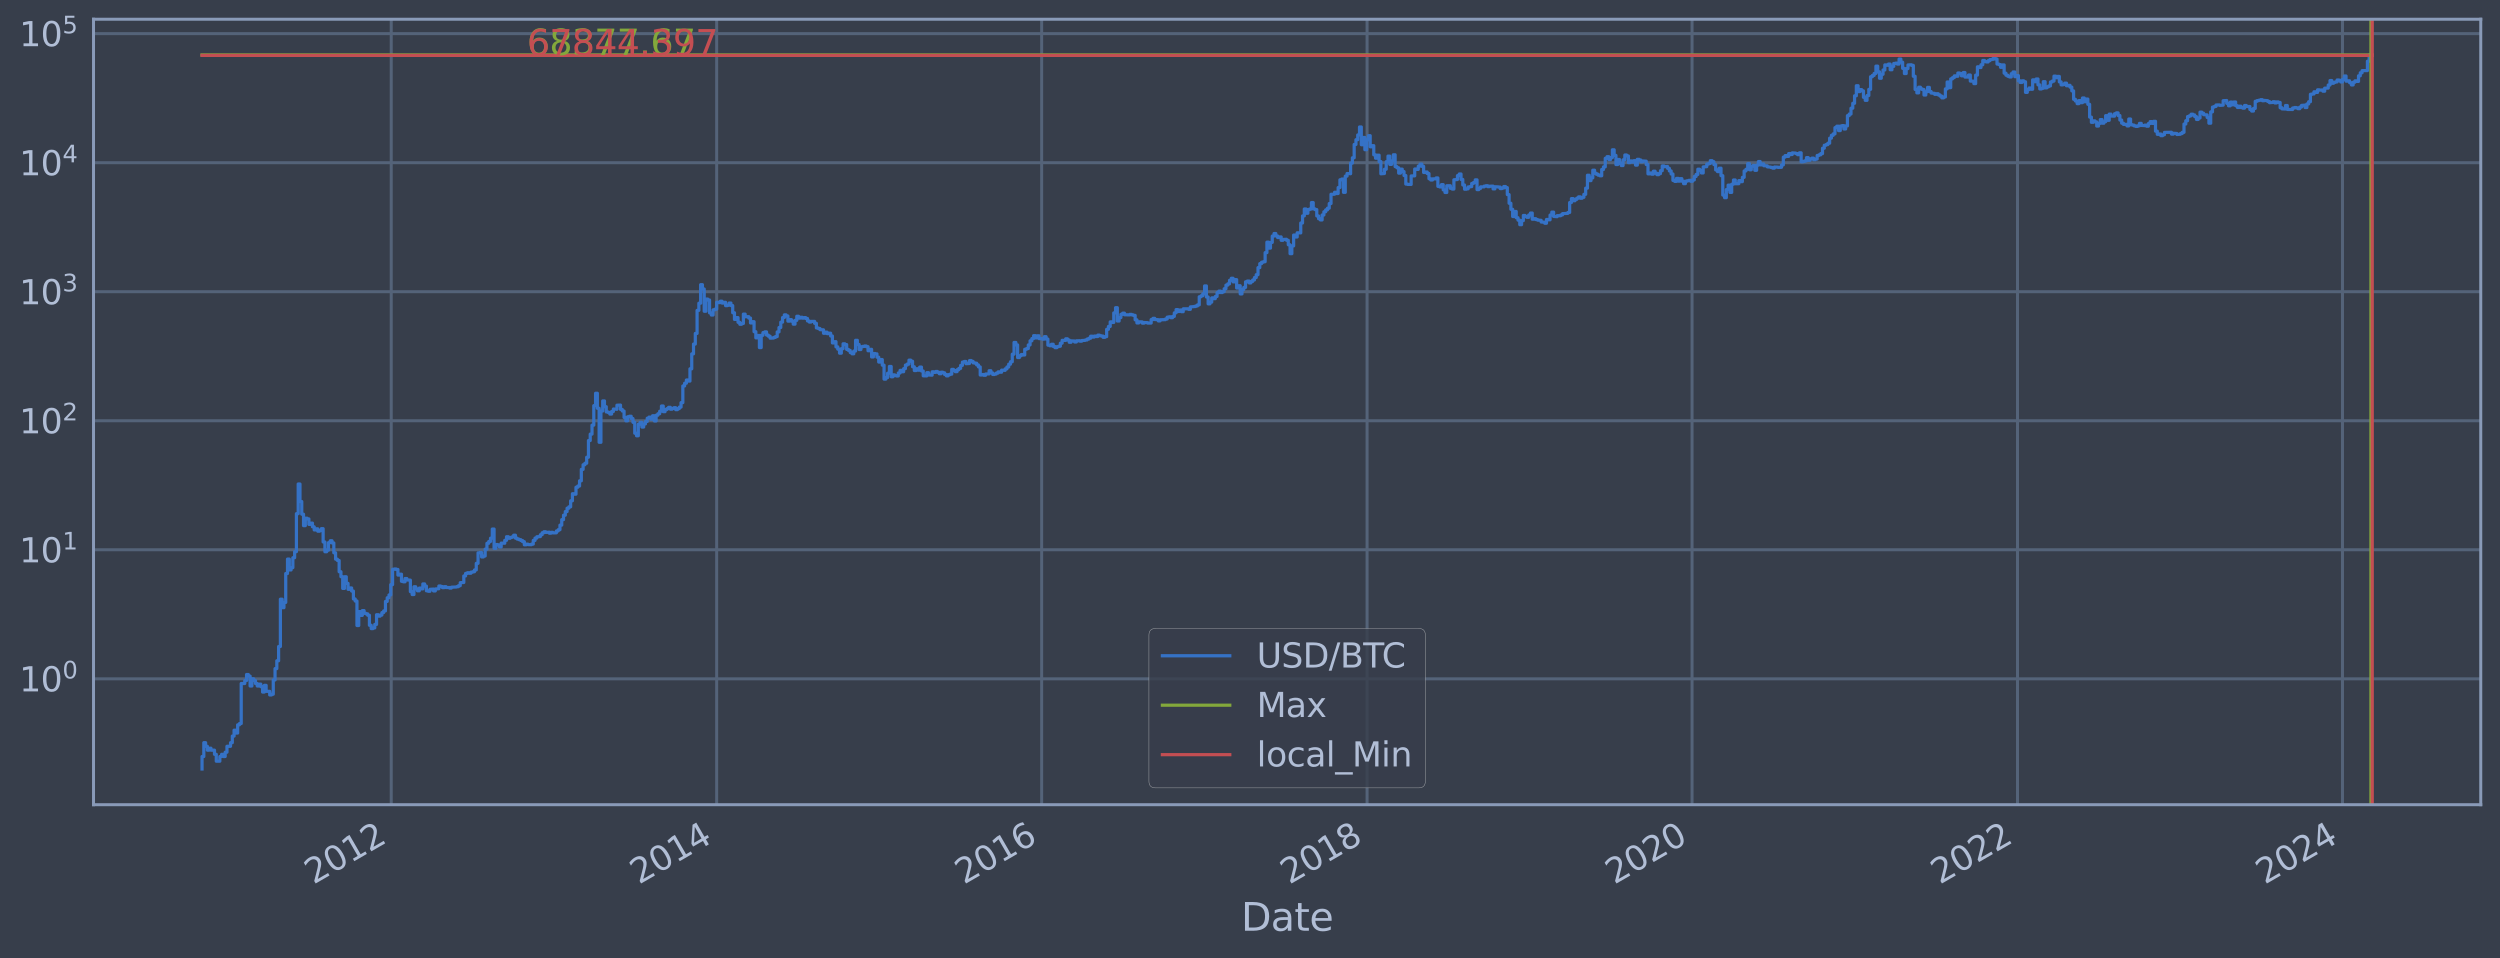 <?xml version="1.0" encoding="utf-8" standalone="no"?>
<!DOCTYPE svg PUBLIC "-//W3C//DTD SVG 1.1//EN"
  "http://www.w3.org/Graphics/SVG/1.1/DTD/svg11.dtd">
<svg xmlns:xlink="http://www.w3.org/1999/xlink" width="934.976pt" height="358.291pt" viewBox="0 0 934.976 358.291" xmlns="http://www.w3.org/2000/svg" version="1.1">
 <defs>
  <style type="text/css">*{stroke-linejoin: round; stroke-linecap: butt}</style>
 </defs>
 <g id="figure_1">
  <g id="patch_1">
   <path d="M 0 358.291 
L 934.976 358.291 
L 934.976 0 
L 0 0 
z
" style="fill: #373e4b"/>
  </g>
  <g id="axes_1">
   <g id="patch_2">
    <path d="M 34.976 300.96 
L 927.776 300.96 
L 927.776 7.2 
L 34.976 7.2 
z
" style="fill: #373e4b"/>
   </g>
   <g id="matplotlib.axis_1">
    <g id="xtick_1">
     <g id="line2d_1">
      <path d="M 146.318 300.96 
L 146.318 7.2 
" clip-path="url(#p17cc1be0e8)" style="fill: none; stroke: #546379; stroke-width: 1.12; stroke-linecap: square"/>
     </g>
     <g id="line2d_2"/>
     <g id="text_1">
      <!-- 2012 -->
      <g style="fill: #b1bed6" transform="translate(117.237 330.885) rotate(-30) scale(0.126 -0.126)">
       <defs>
        <path id="DejaVuSans-32" d="M 1228 531 
L 3431 531 
L 3431 0 
L 469 0 
L 469 531 
Q 828 903 1448 1529 
Q 2069 2156 2228 2338 
Q 2531 2678 2651 2914 
Q 2772 3150 2772 3378 
Q 2772 3750 2511 3984 
Q 2250 4219 1831 4219 
Q 1534 4219 1204 4116 
Q 875 4013 500 3803 
L 500 4441 
Q 881 4594 1212 4672 
Q 1544 4750 1819 4750 
Q 2544 4750 2975 4387 
Q 3406 4025 3406 3419 
Q 3406 3131 3298 2873 
Q 3191 2616 2906 2266 
Q 2828 2175 2409 1742 
Q 1991 1309 1228 531 
z
" transform="scale(0.016)"/>
        <path id="DejaVuSans-30" d="M 2034 4250 
Q 1547 4250 1301 3770 
Q 1056 3291 1056 2328 
Q 1056 1369 1301 889 
Q 1547 409 2034 409 
Q 2525 409 2770 889 
Q 3016 1369 3016 2328 
Q 3016 3291 2770 3770 
Q 2525 4250 2034 4250 
z
M 2034 4750 
Q 2819 4750 3233 4129 
Q 3647 3509 3647 2328 
Q 3647 1150 3233 529 
Q 2819 -91 2034 -91 
Q 1250 -91 836 529 
Q 422 1150 422 2328 
Q 422 3509 836 4129 
Q 1250 4750 2034 4750 
z
" transform="scale(0.016)"/>
        <path id="DejaVuSans-31" d="M 794 531 
L 1825 531 
L 1825 4091 
L 703 3866 
L 703 4441 
L 1819 4666 
L 2450 4666 
L 2450 531 
L 3481 531 
L 3481 0 
L 794 0 
L 794 531 
z
" transform="scale(0.016)"/>
       </defs>
       <use xlink:href="#DejaVuSans-32"/>
       <use xlink:href="#DejaVuSans-30" x="63.623"/>
       <use xlink:href="#DejaVuSans-31" x="127.246"/>
       <use xlink:href="#DejaVuSans-32" x="190.869"/>
      </g>
     </g>
    </g>
    <g id="xtick_2">
     <g id="line2d_3">
      <path d="M 268.026 300.96 
L 268.026 7.2 
" clip-path="url(#p17cc1be0e8)" style="fill: none; stroke: #546379; stroke-width: 1.12; stroke-linecap: square"/>
     </g>
     <g id="line2d_4"/>
     <g id="text_2">
      <!-- 2014 -->
      <g style="fill: #b1bed6" transform="translate(238.945 330.885) rotate(-30) scale(0.126 -0.126)">
       <defs>
        <path id="DejaVuSans-34" d="M 2419 4116 
L 825 1625 
L 2419 1625 
L 2419 4116 
z
M 2253 4666 
L 3047 4666 
L 3047 1625 
L 3713 1625 
L 3713 1100 
L 3047 1100 
L 3047 0 
L 2419 0 
L 2419 1100 
L 313 1100 
L 313 1709 
L 2253 4666 
z
" transform="scale(0.016)"/>
       </defs>
       <use xlink:href="#DejaVuSans-32"/>
       <use xlink:href="#DejaVuSans-30" x="63.623"/>
       <use xlink:href="#DejaVuSans-31" x="127.246"/>
       <use xlink:href="#DejaVuSans-34" x="190.869"/>
      </g>
     </g>
    </g>
    <g id="xtick_3">
     <g id="line2d_5">
      <path d="M 389.567 300.96 
L 389.567 7.2 
" clip-path="url(#p17cc1be0e8)" style="fill: none; stroke: #546379; stroke-width: 1.12; stroke-linecap: square"/>
     </g>
     <g id="line2d_6"/>
     <g id="text_3">
      <!-- 2016 -->
      <g style="fill: #b1bed6" transform="translate(360.486 330.885) rotate(-30) scale(0.126 -0.126)">
       <defs>
        <path id="DejaVuSans-36" d="M 2113 2584 
Q 1688 2584 1439 2293 
Q 1191 2003 1191 1497 
Q 1191 994 1439 701 
Q 1688 409 2113 409 
Q 2538 409 2786 701 
Q 3034 994 3034 1497 
Q 3034 2003 2786 2293 
Q 2538 2584 2113 2584 
z
M 3366 4563 
L 3366 3988 
Q 3128 4100 2886 4159 
Q 2644 4219 2406 4219 
Q 1781 4219 1451 3797 
Q 1122 3375 1075 2522 
Q 1259 2794 1537 2939 
Q 1816 3084 2150 3084 
Q 2853 3084 3261 2657 
Q 3669 2231 3669 1497 
Q 3669 778 3244 343 
Q 2819 -91 2113 -91 
Q 1303 -91 875 529 
Q 447 1150 447 2328 
Q 447 3434 972 4092 
Q 1497 4750 2381 4750 
Q 2619 4750 2861 4703 
Q 3103 4656 3366 4563 
z
" transform="scale(0.016)"/>
       </defs>
       <use xlink:href="#DejaVuSans-32"/>
       <use xlink:href="#DejaVuSans-30" x="63.623"/>
       <use xlink:href="#DejaVuSans-31" x="127.246"/>
       <use xlink:href="#DejaVuSans-36" x="190.869"/>
      </g>
     </g>
    </g>
    <g id="xtick_4">
     <g id="line2d_7">
      <path d="M 511.274 300.96 
L 511.274 7.2 
" clip-path="url(#p17cc1be0e8)" style="fill: none; stroke: #546379; stroke-width: 1.12; stroke-linecap: square"/>
     </g>
     <g id="line2d_8"/>
     <g id="text_4">
      <!-- 2018 -->
      <g style="fill: #b1bed6" transform="translate(482.193 330.885) rotate(-30) scale(0.126 -0.126)">
       <defs>
        <path id="DejaVuSans-38" d="M 2034 2216 
Q 1584 2216 1326 1975 
Q 1069 1734 1069 1313 
Q 1069 891 1326 650 
Q 1584 409 2034 409 
Q 2484 409 2743 651 
Q 3003 894 3003 1313 
Q 3003 1734 2745 1975 
Q 2488 2216 2034 2216 
z
M 1403 2484 
Q 997 2584 770 2862 
Q 544 3141 544 3541 
Q 544 4100 942 4425 
Q 1341 4750 2034 4750 
Q 2731 4750 3128 4425 
Q 3525 4100 3525 3541 
Q 3525 3141 3298 2862 
Q 3072 2584 2669 2484 
Q 3125 2378 3379 2068 
Q 3634 1759 3634 1313 
Q 3634 634 3220 271 
Q 2806 -91 2034 -91 
Q 1263 -91 848 271 
Q 434 634 434 1313 
Q 434 1759 690 2068 
Q 947 2378 1403 2484 
z
M 1172 3481 
Q 1172 3119 1398 2916 
Q 1625 2713 2034 2713 
Q 2441 2713 2670 2916 
Q 2900 3119 2900 3481 
Q 2900 3844 2670 4047 
Q 2441 4250 2034 4250 
Q 1625 4250 1398 4047 
Q 1172 3844 1172 3481 
z
" transform="scale(0.016)"/>
       </defs>
       <use xlink:href="#DejaVuSans-32"/>
       <use xlink:href="#DejaVuSans-30" x="63.623"/>
       <use xlink:href="#DejaVuSans-31" x="127.246"/>
       <use xlink:href="#DejaVuSans-38" x="190.869"/>
      </g>
     </g>
    </g>
    <g id="xtick_5">
     <g id="line2d_9">
      <path d="M 632.815 300.96 
L 632.815 7.2 
" clip-path="url(#p17cc1be0e8)" style="fill: none; stroke: #546379; stroke-width: 1.12; stroke-linecap: square"/>
     </g>
     <g id="line2d_10"/>
     <g id="text_5">
      <!-- 2020 -->
      <g style="fill: #b1bed6" transform="translate(603.734 330.885) rotate(-30) scale(0.126 -0.126)">
       <use xlink:href="#DejaVuSans-32"/>
       <use xlink:href="#DejaVuSans-30" x="63.623"/>
       <use xlink:href="#DejaVuSans-32" x="127.246"/>
       <use xlink:href="#DejaVuSans-30" x="190.869"/>
      </g>
     </g>
    </g>
    <g id="xtick_6">
     <g id="line2d_11">
      <path d="M 754.523 300.96 
L 754.523 7.2 
" clip-path="url(#p17cc1be0e8)" style="fill: none; stroke: #546379; stroke-width: 1.12; stroke-linecap: square"/>
     </g>
     <g id="line2d_12"/>
     <g id="text_6">
      <!-- 2022 -->
      <g style="fill: #b1bed6" transform="translate(725.442 330.885) rotate(-30) scale(0.126 -0.126)">
       <use xlink:href="#DejaVuSans-32"/>
       <use xlink:href="#DejaVuSans-30" x="63.623"/>
       <use xlink:href="#DejaVuSans-32" x="127.246"/>
       <use xlink:href="#DejaVuSans-32" x="190.869"/>
      </g>
     </g>
    </g>
    <g id="xtick_7">
     <g id="line2d_13">
      <path d="M 876.064 300.96 
L 876.064 7.2 
" clip-path="url(#p17cc1be0e8)" style="fill: none; stroke: #546379; stroke-width: 1.12; stroke-linecap: square"/>
     </g>
     <g id="line2d_14"/>
     <g id="text_7">
      <!-- 2024 -->
      <g style="fill: #b1bed6" transform="translate(846.983 330.885) rotate(-30) scale(0.126 -0.126)">
       <use xlink:href="#DejaVuSans-32"/>
       <use xlink:href="#DejaVuSans-30" x="63.623"/>
       <use xlink:href="#DejaVuSans-32" x="127.246"/>
       <use xlink:href="#DejaVuSans-34" x="190.869"/>
      </g>
     </g>
    </g>
    <g id="text_8">
     <!-- Date -->
     <g style="fill: #b1bed6" transform="translate(464.167 348.096) scale(0.144 -0.144)">
      <defs>
       <path id="DejaVuSans-44" d="M 1259 4147 
L 1259 519 
L 2022 519 
Q 2988 519 3436 956 
Q 3884 1394 3884 2338 
Q 3884 3275 3436 3711 
Q 2988 4147 2022 4147 
L 1259 4147 
z
M 628 4666 
L 1925 4666 
Q 3281 4666 3915 4102 
Q 4550 3538 4550 2338 
Q 4550 1131 3912 565 
Q 3275 0 1925 0 
L 628 0 
L 628 4666 
z
" transform="scale(0.016)"/>
       <path id="DejaVuSans-61" d="M 2194 1759 
Q 1497 1759 1228 1600 
Q 959 1441 959 1056 
Q 959 750 1161 570 
Q 1363 391 1709 391 
Q 2188 391 2477 730 
Q 2766 1069 2766 1631 
L 2766 1759 
L 2194 1759 
z
M 3341 1997 
L 3341 0 
L 2766 0 
L 2766 531 
Q 2569 213 2275 61 
Q 1981 -91 1556 -91 
Q 1019 -91 701 211 
Q 384 513 384 1019 
Q 384 1609 779 1909 
Q 1175 2209 1959 2209 
L 2766 2209 
L 2766 2266 
Q 2766 2663 2505 2880 
Q 2244 3097 1772 3097 
Q 1472 3097 1187 3025 
Q 903 2953 641 2809 
L 641 3341 
Q 956 3463 1253 3523 
Q 1550 3584 1831 3584 
Q 2591 3584 2966 3190 
Q 3341 2797 3341 1997 
z
" transform="scale(0.016)"/>
       <path id="DejaVuSans-74" d="M 1172 4494 
L 1172 3500 
L 2356 3500 
L 2356 3053 
L 1172 3053 
L 1172 1153 
Q 1172 725 1289 603 
Q 1406 481 1766 481 
L 2356 481 
L 2356 0 
L 1766 0 
Q 1100 0 847 248 
Q 594 497 594 1153 
L 594 3053 
L 172 3053 
L 172 3500 
L 594 3500 
L 594 4494 
L 1172 4494 
z
" transform="scale(0.016)"/>
       <path id="DejaVuSans-65" d="M 3597 1894 
L 3597 1613 
L 953 1613 
Q 991 1019 1311 708 
Q 1631 397 2203 397 
Q 2534 397 2845 478 
Q 3156 559 3463 722 
L 3463 178 
Q 3153 47 2828 -22 
Q 2503 -91 2169 -91 
Q 1331 -91 842 396 
Q 353 884 353 1716 
Q 353 2575 817 3079 
Q 1281 3584 2069 3584 
Q 2775 3584 3186 3129 
Q 3597 2675 3597 1894 
z
M 3022 2063 
Q 3016 2534 2758 2815 
Q 2500 3097 2075 3097 
Q 1594 3097 1305 2825 
Q 1016 2553 972 2059 
L 3022 2063 
z
" transform="scale(0.016)"/>
      </defs>
      <use xlink:href="#DejaVuSans-44"/>
      <use xlink:href="#DejaVuSans-61" x="77.002"/>
      <use xlink:href="#DejaVuSans-74" x="138.281"/>
      <use xlink:href="#DejaVuSans-65" x="177.49"/>
     </g>
    </g>
   </g>
   <g id="matplotlib.axis_2">
    <g id="ytick_1">
     <g id="line2d_15">
      <path d="M 34.976 253.876 
L 927.776 253.876 
" clip-path="url(#p17cc1be0e8)" style="fill: none; stroke: #546379; stroke-width: 1.12; stroke-linecap: square"/>
     </g>
     <g id="line2d_16"/>
     <g id="text_9">
      <!-- $\mathdefault{10^{0}}$ -->
      <g style="fill: #b1bed6" transform="translate(7.2 258.663) scale(0.126 -0.126)">
       <use xlink:href="#DejaVuSans-31" transform="translate(0 0.766)"/>
       <use xlink:href="#DejaVuSans-30" transform="translate(63.623 0.766)"/>
       <use xlink:href="#DejaVuSans-30" transform="translate(128.203 39.047) scale(0.7)"/>
      </g>
     </g>
    </g>
    <g id="ytick_2">
     <g id="line2d_17">
      <path d="M 34.976 205.618 
L 927.776 205.618 
" clip-path="url(#p17cc1be0e8)" style="fill: none; stroke: #546379; stroke-width: 1.12; stroke-linecap: square"/>
     </g>
     <g id="line2d_18"/>
     <g id="text_10">
      <!-- $\mathdefault{10^{1}}$ -->
      <g style="fill: #b1bed6" transform="translate(7.2 210.405) scale(0.126 -0.126)">
       <use xlink:href="#DejaVuSans-31" transform="translate(0 0.684)"/>
       <use xlink:href="#DejaVuSans-30" transform="translate(63.623 0.684)"/>
       <use xlink:href="#DejaVuSans-31" transform="translate(128.203 38.966) scale(0.7)"/>
      </g>
     </g>
    </g>
    <g id="ytick_3">
     <g id="line2d_19">
      <path d="M 34.976 157.36 
L 927.776 157.36 
" clip-path="url(#p17cc1be0e8)" style="fill: none; stroke: #546379; stroke-width: 1.12; stroke-linecap: square"/>
     </g>
     <g id="line2d_20"/>
     <g id="text_11">
      <!-- $\mathdefault{10^{2}}$ -->
      <g style="fill: #b1bed6" transform="translate(7.2 162.147) scale(0.126 -0.126)">
       <use xlink:href="#DejaVuSans-31" transform="translate(0 0.766)"/>
       <use xlink:href="#DejaVuSans-30" transform="translate(63.623 0.766)"/>
       <use xlink:href="#DejaVuSans-32" transform="translate(128.203 39.047) scale(0.7)"/>
      </g>
     </g>
    </g>
    <g id="ytick_4">
     <g id="line2d_21">
      <path d="M 34.976 109.102 
L 927.776 109.102 
" clip-path="url(#p17cc1be0e8)" style="fill: none; stroke: #546379; stroke-width: 1.12; stroke-linecap: square"/>
     </g>
     <g id="line2d_22"/>
     <g id="text_12">
      <!-- $\mathdefault{10^{3}}$ -->
      <g style="fill: #b1bed6" transform="translate(7.2 113.889) scale(0.126 -0.126)">
       <defs>
        <path id="DejaVuSans-33" d="M 2597 2516 
Q 3050 2419 3304 2112 
Q 3559 1806 3559 1356 
Q 3559 666 3084 287 
Q 2609 -91 1734 -91 
Q 1441 -91 1130 -33 
Q 819 25 488 141 
L 488 750 
Q 750 597 1062 519 
Q 1375 441 1716 441 
Q 2309 441 2620 675 
Q 2931 909 2931 1356 
Q 2931 1769 2642 2001 
Q 2353 2234 1838 2234 
L 1294 2234 
L 1294 2753 
L 1863 2753 
Q 2328 2753 2575 2939 
Q 2822 3125 2822 3475 
Q 2822 3834 2567 4026 
Q 2313 4219 1838 4219 
Q 1578 4219 1281 4162 
Q 984 4106 628 3988 
L 628 4550 
Q 988 4650 1302 4700 
Q 1616 4750 1894 4750 
Q 2613 4750 3031 4423 
Q 3450 4097 3450 3541 
Q 3450 3153 3228 2886 
Q 3006 2619 2597 2516 
z
" transform="scale(0.016)"/>
       </defs>
       <use xlink:href="#DejaVuSans-31" transform="translate(0 0.766)"/>
       <use xlink:href="#DejaVuSans-30" transform="translate(63.623 0.766)"/>
       <use xlink:href="#DejaVuSans-33" transform="translate(128.203 39.047) scale(0.7)"/>
      </g>
     </g>
    </g>
    <g id="ytick_5">
     <g id="line2d_23">
      <path d="M 34.976 60.844 
L 927.776 60.844 
" clip-path="url(#p17cc1be0e8)" style="fill: none; stroke: #546379; stroke-width: 1.12; stroke-linecap: square"/>
     </g>
     <g id="line2d_24"/>
     <g id="text_13">
      <!-- $\mathdefault{10^{4}}$ -->
      <g style="fill: #b1bed6" transform="translate(7.2 65.631) scale(0.126 -0.126)">
       <use xlink:href="#DejaVuSans-31" transform="translate(0 0.684)"/>
       <use xlink:href="#DejaVuSans-30" transform="translate(63.623 0.684)"/>
       <use xlink:href="#DejaVuSans-34" transform="translate(128.203 38.966) scale(0.7)"/>
      </g>
     </g>
    </g>
    <g id="ytick_6">
     <g id="line2d_25">
      <path d="M 34.976 12.586 
L 927.776 12.586 
" clip-path="url(#p17cc1be0e8)" style="fill: none; stroke: #546379; stroke-width: 1.12; stroke-linecap: square"/>
     </g>
     <g id="line2d_26"/>
     <g id="text_14">
      <!-- $\mathdefault{10^{5}}$ -->
      <g style="fill: #b1bed6" transform="translate(7.2 17.373) scale(0.126 -0.126)">
       <defs>
        <path id="DejaVuSans-35" d="M 691 4666 
L 3169 4666 
L 3169 4134 
L 1269 4134 
L 1269 2991 
Q 1406 3038 1543 3061 
Q 1681 3084 1819 3084 
Q 2600 3084 3056 2656 
Q 3513 2228 3513 1497 
Q 3513 744 3044 326 
Q 2575 -91 1722 -91 
Q 1428 -91 1123 -41 
Q 819 9 494 109 
L 494 744 
Q 775 591 1075 516 
Q 1375 441 1709 441 
Q 2250 441 2565 725 
Q 2881 1009 2881 1497 
Q 2881 1984 2565 2268 
Q 2250 2553 1709 2553 
Q 1456 2553 1204 2497 
Q 953 2441 691 2322 
L 691 4666 
z
" transform="scale(0.016)"/>
       </defs>
       <use xlink:href="#DejaVuSans-31" transform="translate(0 0.684)"/>
       <use xlink:href="#DejaVuSans-30" transform="translate(63.623 0.684)"/>
       <use xlink:href="#DejaVuSans-35" transform="translate(128.203 38.966) scale(0.7)"/>
      </g>
     </g>
    </g>
    <g id="ytick_7">
     <g id="line2d_27"/>
    </g>
    <g id="ytick_8">
     <g id="line2d_28"/>
    </g>
    <g id="ytick_9">
     <g id="line2d_29"/>
    </g>
    <g id="ytick_10">
     <g id="line2d_30"/>
    </g>
    <g id="ytick_11">
     <g id="line2d_31"/>
    </g>
    <g id="ytick_12">
     <g id="line2d_32"/>
    </g>
    <g id="ytick_13">
     <g id="line2d_33"/>
    </g>
    <g id="ytick_14">
     <g id="line2d_34"/>
    </g>
    <g id="ytick_15">
     <g id="line2d_35"/>
    </g>
    <g id="ytick_16">
     <g id="line2d_36"/>
    </g>
    <g id="ytick_17">
     <g id="line2d_37"/>
    </g>
    <g id="ytick_18">
     <g id="line2d_38"/>
    </g>
    <g id="ytick_19">
     <g id="line2d_39"/>
    </g>
    <g id="ytick_20">
     <g id="line2d_40"/>
    </g>
    <g id="ytick_21">
     <g id="line2d_41"/>
    </g>
    <g id="ytick_22">
     <g id="line2d_42"/>
    </g>
    <g id="ytick_23">
     <g id="line2d_43"/>
    </g>
    <g id="ytick_24">
     <g id="line2d_44"/>
    </g>
    <g id="ytick_25">
     <g id="line2d_45"/>
    </g>
    <g id="ytick_26">
     <g id="line2d_46"/>
    </g>
    <g id="ytick_27">
     <g id="line2d_47"/>
    </g>
    <g id="ytick_28">
     <g id="line2d_48"/>
    </g>
    <g id="ytick_29">
     <g id="line2d_49"/>
    </g>
    <g id="ytick_30">
     <g id="line2d_50"/>
    </g>
    <g id="ytick_31">
     <g id="line2d_51"/>
    </g>
    <g id="ytick_32">
     <g id="line2d_52"/>
    </g>
    <g id="ytick_33">
     <g id="line2d_53"/>
    </g>
    <g id="ytick_34">
     <g id="line2d_54"/>
    </g>
    <g id="ytick_35">
     <g id="line2d_55"/>
    </g>
    <g id="ytick_36">
     <g id="line2d_56"/>
    </g>
    <g id="ytick_37">
     <g id="line2d_57"/>
    </g>
    <g id="ytick_38">
     <g id="line2d_58"/>
    </g>
    <g id="ytick_39">
     <g id="line2d_59"/>
    </g>
    <g id="ytick_40">
     <g id="line2d_60"/>
    </g>
    <g id="ytick_41">
     <g id="line2d_61"/>
    </g>
    <g id="ytick_42">
     <g id="line2d_62"/>
    </g>
    <g id="ytick_43">
     <g id="line2d_63"/>
    </g>
    <g id="ytick_44">
     <g id="line2d_64"/>
    </g>
    <g id="ytick_45">
     <g id="line2d_65"/>
    </g>
    <g id="ytick_46">
     <g id="line2d_66"/>
    </g>
    <g id="ytick_47">
     <g id="line2d_67"/>
    </g>
    <g id="ytick_48">
     <g id="line2d_68"/>
    </g>
    <g id="ytick_49">
     <g id="line2d_69"/>
    </g>
    <g id="ytick_50">
     <g id="line2d_70"/>
    </g>
    <g id="ytick_51">
     <g id="line2d_71"/>
    </g>
    <g id="ytick_52">
     <g id="line2d_72"/>
    </g>
    <g id="ytick_53">
     <g id="line2d_73"/>
    </g>
    <g id="ytick_54">
     <g id="line2d_74"/>
    </g>
   </g>
   <g id="line2d_75">
    <path d="M 75.558 287.607 
L 75.558 282.931 
L 76.224 282.931 
L 76.224 277.757 
L 76.89 277.757 
L 76.89 279.109 
L 77.556 279.109 
L 77.556 280.555 
L 78.222 280.555 
L 78.222 279.82 
L 78.888 279.82 
L 78.888 280.555 
L 80.22 280.555 
L 80.22 282.109 
L 80.886 282.109 
L 80.886 284.678 
L 82.218 284.678 
L 82.218 282.931 
L 82.884 282.931 
L 82.884 282.109 
L 83.55 282.109 
L 83.55 282.931 
L 84.216 282.931 
L 84.216 281.318 
L 84.882 281.318 
L 84.882 279.109 
L 86.213 279.109 
L 86.213 277.757 
L 86.879 277.757 
L 86.879 275.288 
L 87.545 275.288 
L 87.545 273.08 
L 88.211 273.08 
L 88.211 274.155 
L 88.877 274.155 
L 88.877 271.083 
L 89.543 271.083 
L 89.543 270.612 
L 90.209 270.612 
L 90.209 255.624 
L 91.541 255.624 
L 91.541 254.515 
L 92.207 254.515 
L 92.207 252.263 
L 92.873 252.263 
L 92.873 252.854 
L 93.539 252.854 
L 93.539 256.555 
L 94.205 256.555 
L 94.205 253.876 
L 94.871 253.876 
L 94.871 254.515 
L 95.537 254.515 
L 95.537 255.624 
L 96.203 255.624 
L 96.203 256.555 
L 96.869 256.555 
L 96.869 255.853 
L 97.535 255.853 
L 97.535 256.795 
L 98.201 256.795 
L 98.201 258.817 
L 98.867 258.817 
L 98.867 256.319 
L 99.533 256.319 
L 99.533 258.553 
L 100.865 258.553 
L 100.865 259.906 
L 101.531 259.906 
L 101.531 259.628 
L 102.197 259.628 
L 102.197 254.3 
L 102.863 254.3 
L 102.863 250.055 
L 103.529 250.055 
L 103.529 247.126 
L 104.195 247.126 
L 104.195 241.792 
L 104.861 241.792 
L 104.861 224.101 
L 105.527 224.101 
L 105.527 227.264 
L 106.193 227.264 
L 106.193 225.299 
L 106.859 225.299 
L 106.859 214.486 
L 107.525 214.486 
L 107.525 209.098 
L 108.191 209.098 
L 108.191 213.154 
L 108.857 213.154 
L 108.857 212.3 
L 109.523 212.3 
L 109.523 208.585 
L 110.189 208.585 
L 110.189 206.322 
L 110.855 206.322 
L 110.855 192.111 
L 111.521 192.111 
L 111.521 181.019 
L 112.187 181.019 
L 112.187 187.569 
L 112.853 187.569 
L 112.853 192.31 
L 113.519 192.31 
L 113.519 196.582 
L 114.185 196.582 
L 114.185 193.794 
L 114.851 193.794 
L 114.851 194.07 
L 115.517 194.07 
L 115.517 196.111 
L 116.183 196.111 
L 116.183 195.637 
L 116.848 195.637 
L 116.848 197.023 
L 117.514 197.023 
L 117.514 198.195 
L 118.18 198.195 
L 118.18 197.773 
L 118.846 197.773 
L 118.846 198.671 
L 119.512 198.671 
L 119.512 198.417 
L 120.178 198.417 
L 120.178 197.716 
L 120.844 197.716 
L 120.844 202.689 
L 121.51 202.689 
L 121.51 206.343 
L 122.176 206.343 
L 122.176 205.765 
L 122.842 205.765 
L 122.842 202.946 
L 123.508 202.946 
L 123.508 202.238 
L 124.174 202.238 
L 124.174 203.057 
L 124.84 203.057 
L 124.84 206.737 
L 125.506 206.737 
L 125.506 209.123 
L 126.172 209.123 
L 126.172 209.599 
L 126.838 209.599 
L 126.838 213.825 
L 127.504 213.825 
L 127.504 215.671 
L 128.17 215.671 
L 128.17 220.062 
L 128.836 220.062 
L 128.836 215.705 
L 129.502 215.705 
L 129.502 218.186 
L 130.168 218.186 
L 130.168 220.398 
L 130.834 220.398 
L 130.834 219.895 
L 131.5 219.895 
L 131.5 221.045 
L 132.166 221.045 
L 132.166 224 
L 132.832 224 
L 132.832 224.77 
L 133.498 224.77 
L 133.498 233.931 
L 134.164 233.931 
L 134.164 228.727 
L 134.83 228.727 
L 134.83 230.164 
L 135.496 230.164 
L 135.496 228.352 
L 136.162 228.352 
L 136.162 229.368 
L 136.828 229.368 
L 136.828 229.564 
L 137.494 229.564 
L 137.494 230.097 
L 138.16 230.097 
L 138.16 233.851 
L 138.826 233.851 
L 138.826 235.096 
L 139.492 235.096 
L 139.492 234.841 
L 140.158 234.841 
L 140.158 233.531 
L 140.824 233.531 
L 140.824 229.895 
L 141.49 229.895 
L 141.49 230.436 
L 142.156 230.436 
L 142.156 230.029 
L 142.822 230.029 
L 142.822 229.109 
L 143.488 229.109 
L 143.488 228.476 
L 144.154 228.476 
L 144.154 224.927 
L 144.82 224.927 
L 144.82 223.552 
L 145.486 223.552 
L 145.486 222.494 
L 146.152 222.494 
L 146.152 218.649 
L 146.818 218.649 
L 146.818 212.915 
L 147.484 212.915 
L 147.484 212.796 
L 148.149 212.796 
L 148.149 212.974 
L 148.815 212.974 
L 148.815 215.07 
L 149.481 215.07 
L 149.481 214.744 
L 150.147 214.744 
L 150.147 217.399 
L 150.813 217.399 
L 150.813 217.584 
L 151.479 217.584 
L 151.479 216.359 
L 152.145 216.359 
L 152.145 216.891 
L 153.477 216.963 
L 153.477 221.265 
L 154.143 221.265 
L 154.143 222.354 
L 154.809 222.354 
L 154.809 219.445 
L 155.475 219.445 
L 155.475 220.229 
L 156.141 220.229 
L 156.141 220.957 
L 156.807 220.957 
L 156.807 219.937 
L 157.473 219.937 
L 157.473 220.229 
L 158.139 220.229 
L 158.139 218.378 
L 158.805 218.378 
L 158.805 219.203 
L 159.471 219.203 
L 159.471 220.957 
L 160.137 220.957 
L 160.137 221.132 
L 160.803 221.132 
L 160.803 220.398 
L 162.135 220.314 
L 162.135 221.001 
L 162.801 221.001 
L 162.801 220.272 
L 164.133 220.187 
L 164.133 219.163 
L 164.799 219.163 
L 164.799 219.364 
L 165.465 219.364 
L 165.465 219.772 
L 166.131 219.772 
L 166.131 219.404 
L 166.797 219.404 
L 166.797 219.73 
L 168.129 219.73 
L 168.129 219.937 
L 168.795 219.937 
L 168.795 219.607 
L 170.793 219.526 
L 170.793 219.404 
L 171.459 219.404 
L 171.459 219.043 
L 172.125 219.043 
L 172.125 217.92 
L 173.457 217.845 
L 173.457 215.402 
L 174.123 215.402 
L 174.123 214.454 
L 174.789 214.454 
L 174.789 214.2 
L 175.455 214.2 
L 175.455 214.39 
L 176.121 214.39 
L 176.121 213.98 
L 176.787 213.98 
L 176.787 213.825 
L 177.453 213.825 
L 177.453 213.154 
L 178.119 213.154 
L 178.119 210.692 
L 178.785 210.692 
L 178.785 206.76 
L 179.45 206.76 
L 179.45 206.627 
L 180.116 206.627 
L 180.116 208.297 
L 180.782 208.297 
L 180.782 207.943 
L 181.448 207.943 
L 181.448 205.368 
L 182.114 205.368 
L 182.114 203.187 
L 182.78 203.187 
L 182.78 202.508 
L 183.446 202.508 
L 183.446 201.28 
L 184.112 201.28 
L 184.112 197.86 
L 184.778 197.86 
L 184.778 205.08 
L 185.444 205.08 
L 185.444 203.64 
L 186.11 203.64 
L 186.11 203.793 
L 186.776 203.793 
L 186.776 204.556 
L 187.442 204.556 
L 187.442 203.113 
L 188.774 203.168 
L 188.774 202.078 
L 189.44 202.078 
L 189.44 200.725 
L 190.106 200.725 
L 190.106 201.314 
L 190.772 201.314 
L 190.772 201.009 
L 191.438 201.009 
L 191.438 200.808 
L 192.104 200.808 
L 192.104 200.168 
L 192.77 200.168 
L 192.77 201.28 
L 193.436 201.28 
L 193.436 201.623 
L 194.102 201.623 
L 194.102 201.832 
L 194.768 201.832 
L 194.768 202.149 
L 195.434 202.149 
L 195.434 202.58 
L 196.1 202.58 
L 196.1 203.755 
L 196.766 203.755 
L 196.766 203.507 
L 197.432 203.507 
L 197.432 203.678 
L 198.764 203.716 
L 198.764 203.488 
L 199.43 203.488 
L 199.43 202.114 
L 200.096 202.114 
L 200.096 201.246 
L 200.762 201.246 
L 200.762 200.741 
L 202.094 200.675 
L 202.094 199.975 
L 202.76 199.975 
L 202.76 199.251 
L 203.426 199.251 
L 203.426 198.868 
L 204.092 198.868 
L 204.092 199.128 
L 205.424 199.02 
L 205.424 199.406 
L 206.09 199.406 
L 206.09 199.097 
L 206.756 199.097 
L 206.756 199.298 
L 208.088 199.267 
L 208.088 198.581 
L 208.754 198.581 
L 208.754 198.107 
L 209.42 198.107 
L 209.42 196.393 
L 210.085 196.393 
L 210.085 194.338 
L 210.751 194.338 
L 210.751 192.68 
L 211.417 192.68 
L 211.417 191.323 
L 212.083 191.323 
L 212.083 190.069 
L 212.749 190.069 
L 212.749 189.546 
L 213.415 189.546 
L 213.415 187.296 
L 214.081 187.296 
L 214.081 184.647 
L 214.747 184.647 
L 214.747 184.817 
L 215.413 184.817 
L 215.413 182.233 
L 216.079 182.233 
L 216.079 181.771 
L 216.745 181.771 
L 216.745 179.817 
L 217.411 179.817 
L 217.411 175.541 
L 218.077 175.541 
L 218.077 173.818 
L 218.743 173.818 
L 218.743 173.247 
L 219.409 173.247 
L 219.409 171.017 
L 220.075 171.017 
L 220.075 164.761 
L 220.741 164.761 
L 220.741 162.356 
L 221.407 162.356 
L 221.407 158.994 
L 222.073 158.994 
L 222.073 151.701 
L 222.739 151.701 
L 222.739 147.082 
L 223.405 147.082 
L 223.405 152.7 
L 224.071 152.7 
L 224.071 165.412 
L 224.737 165.412 
L 224.737 153.729 
L 225.403 153.729 
L 225.403 149.937 
L 226.069 149.937 
L 226.069 152.105 
L 226.735 152.105 
L 226.735 154.07 
L 227.401 154.07 
L 227.401 154.253 
L 228.067 154.253 
L 228.067 154.856 
L 228.733 154.856 
L 228.733 153.893 
L 229.399 153.893 
L 229.399 152.967 
L 230.731 153.073 
L 230.731 151.543 
L 232.063 151.494 
L 232.063 153.121 
L 232.729 153.121 
L 232.729 153.72 
L 233.395 153.72 
L 233.395 156.119 
L 234.061 156.119 
L 234.061 157.364 
L 234.727 157.364 
L 234.727 155.866 
L 235.393 155.866 
L 235.393 155.679 
L 236.059 155.679 
L 236.059 156.538 
L 236.725 156.538 
L 236.725 157.945 
L 237.391 157.945 
L 237.391 162.026 
L 238.057 162.026 
L 238.057 162.977 
L 238.723 162.977 
L 238.723 158.659 
L 239.389 158.659 
L 239.389 157.988 
L 240.055 157.988 
L 240.055 159.711 
L 240.721 159.711 
L 240.721 158.544 
L 241.386 158.544 
L 241.386 157.634 
L 242.052 157.634 
L 242.052 156.414 
L 242.718 156.414 
L 242.718 155.997 
L 243.384 155.997 
L 243.384 156.781 
L 244.05 156.781 
L 244.05 155.487 
L 244.716 155.487 
L 244.716 157.421 
L 245.382 157.421 
L 245.382 155.281 
L 246.048 155.281 
L 246.048 154.747 
L 246.714 154.747 
L 246.714 153.803 
L 247.38 153.803 
L 247.38 151.847 
L 248.046 151.847 
L 248.046 153.961 
L 248.712 153.961 
L 248.712 153.189 
L 249.378 153.189 
L 249.378 152.843 
L 250.044 152.843 
L 250.044 152.331 
L 250.71 152.331 
L 250.71 153.033 
L 251.376 153.033 
L 251.376 152.742 
L 252.042 152.742 
L 252.042 152.475 
L 252.708 152.475 
L 252.708 153.203 
L 253.374 153.203 
L 253.374 152.832 
L 254.04 152.832 
L 254.04 152.254 
L 254.706 152.254 
L 254.706 150.581 
L 255.372 150.581 
L 255.372 144.341 
L 256.038 144.341 
L 256.038 143.328 
L 256.704 143.328 
L 256.704 142.122 
L 257.37 142.122 
L 257.37 142.521 
L 258.036 142.521 
L 258.036 137.94 
L 258.702 137.94 
L 258.702 132.338 
L 259.368 132.338 
L 259.368 128.676 
L 260.034 128.676 
L 260.034 124.704 
L 260.7 124.704 
L 260.7 116.081 
L 261.366 116.081 
L 261.366 113.401 
L 262.032 113.401 
L 262.032 106.468 
L 262.698 106.468 
L 262.698 108.075 
L 263.364 108.075 
L 263.364 116.401 
L 264.03 116.401 
L 264.03 111.856 
L 264.696 111.856 
L 264.696 112.191 
L 265.362 112.191 
L 265.362 117.022 
L 266.028 117.022 
L 266.028 117.811 
L 266.694 117.811 
L 266.694 115.871 
L 267.36 115.871 
L 267.36 115.641 
L 268.026 115.641 
L 268.026 113.039 
L 268.692 113.039 
L 268.692 113.177 
L 269.358 113.177 
L 269.358 112.656 
L 270.024 112.656 
L 270.024 113.334 
L 270.69 113.334 
L 270.69 113.063 
L 271.356 113.063 
L 271.356 114.309 
L 272.022 114.309 
L 272.022 114.16 
L 272.687 114.16 
L 272.687 113.336 
L 273.353 113.336 
L 273.353 114.283 
L 274.019 114.283 
L 274.019 116.959 
L 274.685 116.959 
L 274.685 119.462 
L 275.351 119.462 
L 275.351 118.787 
L 276.017 118.787 
L 276.017 120.537 
L 276.683 120.537 
L 276.683 121.272 
L 277.349 121.272 
L 277.349 120.976 
L 278.015 120.976 
L 278.015 117.474 
L 278.681 117.474 
L 278.681 118.459 
L 280.013 118.422 
L 280.013 118.962 
L 280.679 118.962 
L 280.679 120.777 
L 281.345 120.777 
L 281.345 120.31 
L 282.011 120.31 
L 282.011 124.053 
L 282.677 124.053 
L 282.677 126.35 
L 283.343 126.35 
L 283.343 125.468 
L 284.009 125.468 
L 284.009 129.997 
L 284.675 129.997 
L 284.675 125.393 
L 285.341 125.393 
L 285.341 124.393 
L 286.007 124.393 
L 286.007 124.116 
L 286.673 124.116 
L 286.673 125.309 
L 287.339 125.309 
L 287.339 125.743 
L 288.005 125.743 
L 288.005 126.464 
L 289.337 126.423 
L 289.337 126.192 
L 290.003 126.192 
L 290.003 125.878 
L 290.669 125.878 
L 290.669 124.133 
L 291.335 124.133 
L 291.335 122.491 
L 292.001 122.491 
L 292.001 120.483 
L 292.667 120.483 
L 292.667 118.762 
L 293.333 118.762 
L 293.333 117.764 
L 293.999 117.764 
L 293.999 118.169 
L 294.665 118.169 
L 294.665 120.105 
L 295.331 120.105 
L 295.331 119.531 
L 295.997 119.531 
L 295.997 120.126 
L 296.663 120.126 
L 296.663 121.226 
L 297.329 121.226 
L 297.329 119.808 
L 297.995 119.808 
L 297.995 118.281 
L 298.661 118.281 
L 298.661 118.974 
L 299.327 118.974 
L 299.327 118.653 
L 299.993 118.653 
L 299.993 118.984 
L 300.659 118.984 
L 300.659 118.786 
L 301.325 118.786 
L 301.325 119.106 
L 301.991 119.106 
L 301.991 120.03 
L 302.657 120.03 
L 302.657 120.445 
L 303.322 120.445 
L 303.322 120.214 
L 304.654 120.197 
L 304.654 120.92 
L 305.32 120.92 
L 305.32 122.651 
L 305.986 122.651 
L 305.986 122.855 
L 306.652 122.855 
L 306.652 123.295 
L 307.984 123.354 
L 307.984 124.644 
L 308.65 124.644 
L 308.65 124.228 
L 309.316 124.228 
L 309.316 124.777 
L 309.982 124.777 
L 309.982 124.62 
L 310.648 124.62 
L 310.648 125.657 
L 311.314 125.657 
L 311.314 128.246 
L 311.98 128.246 
L 311.98 127.779 
L 312.646 127.779 
L 312.646 129.722 
L 313.312 129.722 
L 313.312 130.578 
L 313.978 130.578 
L 313.978 132.081 
L 314.644 132.081 
L 314.644 130.401 
L 315.31 130.401 
L 315.31 128.578 
L 315.976 128.578 
L 315.976 128.867 
L 316.642 128.867 
L 316.642 130.678 
L 317.308 130.678 
L 317.308 131.051 
L 317.974 131.051 
L 317.974 131.849 
L 318.64 131.849 
L 318.64 132.323 
L 319.306 132.323 
L 319.306 131.289 
L 319.972 131.289 
L 319.972 127.274 
L 320.638 127.274 
L 320.638 128.844 
L 321.304 128.844 
L 321.304 130.721 
L 321.97 130.721 
L 321.97 129.682 
L 322.636 129.682 
L 322.636 129.548 
L 323.302 129.548 
L 323.302 129.402 
L 323.968 129.402 
L 323.968 129.656 
L 324.634 129.656 
L 324.634 131.177 
L 325.3 131.177 
L 325.3 130.643 
L 325.966 130.643 
L 325.966 133.496 
L 326.632 133.496 
L 326.632 132.212 
L 327.298 132.212 
L 327.298 132.342 
L 327.964 132.342 
L 327.964 133.581 
L 328.63 133.581 
L 328.63 135.404 
L 329.296 135.404 
L 329.296 134.476 
L 329.962 134.476 
L 329.962 136.568 
L 330.628 136.568 
L 330.628 141.79 
L 331.294 141.79 
L 331.294 141.219 
L 331.96 141.219 
L 331.96 139.569 
L 332.626 139.569 
L 332.626 137.053 
L 333.292 137.053 
L 333.292 140.907 
L 333.958 140.907 
L 333.958 140.206 
L 334.623 140.206 
L 334.623 140.464 
L 335.289 140.464 
L 335.289 140.615 
L 335.955 140.615 
L 335.955 139.498 
L 336.621 139.498 
L 336.621 138.513 
L 337.287 138.513 
L 337.287 139.017 
L 337.953 139.017 
L 337.953 137.865 
L 338.619 137.865 
L 338.619 136.539 
L 339.285 136.539 
L 339.285 136.159 
L 339.951 136.159 
L 339.951 134.695 
L 340.617 134.695 
L 340.617 135.098 
L 341.283 135.098 
L 341.283 137.166 
L 341.949 137.166 
L 341.949 138.58 
L 342.615 138.58 
L 342.615 137.91 
L 343.281 137.91 
L 343.281 138.453 
L 343.947 138.453 
L 343.947 137.293 
L 344.613 137.293 
L 344.613 138.752 
L 345.279 138.752 
L 345.279 140.551 
L 346.611 140.586 
L 346.611 139.378 
L 347.277 139.378 
L 347.277 140.245 
L 348.609 140.307 
L 348.609 139.058 
L 349.275 139.058 
L 349.275 139.261 
L 349.941 139.261 
L 349.941 138.929 
L 350.607 138.929 
L 350.607 139.243 
L 351.273 139.243 
L 351.273 139.777 
L 351.939 139.777 
L 351.939 139.208 
L 352.605 139.208 
L 352.605 139.426 
L 353.271 139.426 
L 353.271 140.056 
L 353.937 140.056 
L 353.937 140.563 
L 354.603 140.563 
L 354.603 140.118 
L 355.269 140.118 
L 355.269 139.94 
L 355.935 139.94 
L 355.935 138.158 
L 356.601 138.158 
L 356.601 138.601 
L 357.267 138.601 
L 357.267 138.994 
L 357.933 138.994 
L 357.933 138.277 
L 358.599 138.277 
L 358.599 137.768 
L 359.265 137.768 
L 359.265 136.658 
L 359.931 136.658 
L 359.931 135.416 
L 360.597 135.416 
L 360.597 135.197 
L 361.263 135.197 
L 361.263 136.027 
L 362.595 135.934 
L 362.595 134.843 
L 363.261 134.843 
L 363.261 135.158 
L 363.927 135.158 
L 363.927 135.698 
L 364.593 135.698 
L 364.593 135.832 
L 365.259 135.832 
L 365.259 136.467 
L 365.924 136.467 
L 365.924 137.219 
L 366.59 137.219 
L 366.59 140.248 
L 367.256 140.248 
L 367.256 140.074 
L 367.922 140.074 
L 367.922 140.354 
L 368.588 140.354 
L 368.588 139.881 
L 369.92 139.838 
L 369.92 138.647 
L 370.586 138.647 
L 370.586 139.477 
L 371.252 139.477 
L 371.252 140.057 
L 371.918 140.057 
L 371.918 139.889 
L 372.584 139.889 
L 372.584 139.543 
L 373.25 139.543 
L 373.25 139.087 
L 373.916 139.087 
L 373.916 139.208 
L 374.582 139.208 
L 374.582 138.426 
L 375.914 138.518 
L 375.914 137.95 
L 376.58 137.95 
L 376.58 137.251 
L 377.246 137.251 
L 377.246 136.208 
L 377.912 136.208 
L 377.912 135.286 
L 378.578 135.286 
L 378.578 132.454 
L 379.244 132.454 
L 379.244 128.071 
L 379.91 128.071 
L 379.91 128.997 
L 380.576 128.997 
L 380.576 133.717 
L 381.242 133.717 
L 381.242 133.05 
L 381.908 133.05 
L 381.908 132.6 
L 382.574 132.6 
L 382.574 132.756 
L 383.24 132.756 
L 383.24 130.631 
L 383.906 130.631 
L 383.906 130.364 
L 384.572 130.364 
L 384.572 129.001 
L 385.238 129.001 
L 385.238 127.459 
L 385.904 127.459 
L 385.904 126.626 
L 386.57 126.626 
L 386.57 125.533 
L 387.236 125.533 
L 387.236 126.387 
L 387.902 126.387 
L 387.902 125.583 
L 388.568 125.583 
L 388.568 126.633 
L 389.9 126.656 
L 389.9 126.826 
L 390.566 126.826 
L 390.566 125.911 
L 391.232 125.911 
L 391.232 126.812 
L 391.898 126.812 
L 391.898 129.08 
L 392.564 129.08 
L 392.564 129.298 
L 393.23 129.298 
L 393.23 128.748 
L 393.896 128.748 
L 393.896 129.569 
L 394.562 129.569 
L 394.562 130.027 
L 395.228 130.027 
L 395.228 129.659 
L 395.894 129.659 
L 395.894 129.49 
L 396.56 129.49 
L 396.56 128.347 
L 397.225 128.347 
L 397.225 127.284 
L 398.557 127.321 
L 398.557 126.713 
L 399.223 126.713 
L 399.223 127.159 
L 399.889 127.159 
L 399.889 128.01 
L 400.555 128.01 
L 400.555 127.484 
L 401.887 127.535 
L 401.887 127.893 
L 402.553 127.893 
L 402.553 127.464 
L 403.885 127.436 
L 403.885 127.598 
L 404.551 127.598 
L 404.551 127.358 
L 405.883 127.286 
L 405.883 127.153 
L 406.549 127.153 
L 406.549 126.817 
L 407.215 126.817 
L 407.215 126.502 
L 407.881 126.502 
L 407.881 125.748 
L 408.547 125.748 
L 408.547 126.058 
L 409.213 126.058 
L 409.213 125.698 
L 409.879 125.698 
L 409.879 125.867 
L 410.545 125.867 
L 410.545 125.347 
L 411.211 125.347 
L 411.211 125.568 
L 411.877 125.568 
L 411.877 125.694 
L 412.543 125.694 
L 412.543 126.156 
L 413.209 126.156 
L 413.209 125.898 
L 413.875 125.898 
L 413.875 123.161 
L 414.541 123.161 
L 414.541 122.094 
L 415.207 122.094 
L 415.207 120.385 
L 415.873 120.385 
L 415.873 120.593 
L 416.539 120.593 
L 416.539 117.026 
L 417.205 117.026 
L 417.205 115.077 
L 417.871 115.077 
L 417.871 120.061 
L 418.537 120.061 
L 418.537 118.779 
L 419.203 118.779 
L 419.203 117.56 
L 419.869 117.56 
L 419.869 117.124 
L 420.535 117.124 
L 420.535 117.716 
L 422.533 117.769 
L 422.533 117.574 
L 423.199 117.574 
L 423.199 117.764 
L 423.865 117.764 
L 423.865 117.953 
L 424.531 117.953 
L 424.531 119.615 
L 425.197 119.615 
L 425.197 120.783 
L 425.863 120.783 
L 425.863 120.339 
L 427.195 120.398 
L 427.195 120.849 
L 427.86 120.849 
L 427.86 120.619 
L 429.192 120.673 
L 429.192 120.828 
L 430.524 120.81 
L 430.524 119.525 
L 431.19 119.525 
L 431.19 119.065 
L 431.856 119.065 
L 431.856 119.496 
L 433.188 119.554 
L 433.188 120.016 
L 433.854 120.016 
L 433.854 119.572 
L 435.852 119.559 
L 435.852 119.309 
L 436.518 119.309 
L 436.518 118.615 
L 437.184 118.615 
L 437.184 118.489 
L 437.85 118.489 
L 437.85 118.823 
L 438.516 118.823 
L 438.516 118.327 
L 439.182 118.327 
L 439.182 117.004 
L 439.848 117.004 
L 439.848 115.796 
L 440.514 115.796 
L 440.514 116.473 
L 441.18 116.473 
L 441.18 115.943 
L 441.846 115.943 
L 441.846 116.566 
L 442.512 116.566 
L 442.512 115.502 
L 444.51 115.496 
L 444.51 115.697 
L 445.176 115.697 
L 445.176 114.772 
L 446.508 114.676 
L 446.508 114.629 
L 447.174 114.629 
L 447.174 114.42 
L 447.84 114.42 
L 447.84 114.015 
L 448.506 114.015 
L 448.506 110.988 
L 449.172 110.988 
L 449.172 110.615 
L 449.838 110.615 
L 449.838 109.852 
L 450.504 109.852 
L 450.504 106.931 
L 451.17 106.931 
L 451.17 111.067 
L 451.836 111.067 
L 451.836 113.635 
L 452.502 113.635 
L 452.502 112.993 
L 453.168 112.993 
L 453.168 111.412 
L 453.834 111.412 
L 453.834 111.696 
L 454.5 111.696 
L 454.5 110.881 
L 455.166 110.881 
L 455.166 109.453 
L 455.832 109.453 
L 455.832 108.871 
L 456.498 108.871 
L 456.498 109.412 
L 457.164 109.412 
L 457.164 109.077 
L 457.83 109.077 
L 457.83 107.989 
L 458.496 107.989 
L 458.496 106.634 
L 459.161 106.634 
L 459.161 106.166 
L 459.827 106.166 
L 459.827 104.849 
L 460.493 104.849 
L 460.493 104.076 
L 461.159 104.076 
L 461.159 105.42 
L 461.825 105.42 
L 461.825 104.582 
L 462.491 104.582 
L 462.491 107.717 
L 463.157 107.717 
L 463.157 106.858 
L 463.823 106.858 
L 463.823 109.918 
L 464.489 109.918 
L 464.489 108.285 
L 465.155 108.285 
L 465.155 107.489 
L 465.821 107.489 
L 465.821 105.391 
L 466.487 105.391 
L 466.487 105.107 
L 467.153 105.107 
L 467.153 105.805 
L 467.819 105.805 
L 467.819 105.26 
L 468.485 105.26 
L 468.485 104.708 
L 469.151 104.708 
L 469.151 103.797 
L 469.817 103.797 
L 469.817 102.738 
L 470.483 102.738 
L 470.483 100.09 
L 471.149 100.09 
L 471.149 98.593 
L 471.815 98.593 
L 471.815 98.069 
L 472.481 98.069 
L 472.481 97.871 
L 473.147 97.871 
L 473.147 94.483 
L 473.813 94.483 
L 473.813 90.567 
L 474.479 90.567 
L 474.479 92.794 
L 475.145 92.794 
L 475.145 90.667 
L 475.811 90.667 
L 475.811 88.292 
L 476.477 88.292 
L 476.477 87.336 
L 477.143 87.336 
L 477.143 88.239 
L 477.809 88.239 
L 477.809 88.838 
L 478.475 88.838 
L 478.475 88.608 
L 479.141 88.608 
L 479.141 89.881 
L 479.807 89.881 
L 479.807 89.552 
L 481.139 89.484 
L 481.139 89.874 
L 481.805 89.874 
L 481.805 91.546 
L 482.471 91.546 
L 482.471 94.867 
L 483.137 94.867 
L 483.137 91.965 
L 483.803 91.965 
L 483.803 87.913 
L 484.469 87.913 
L 484.469 88.626 
L 485.135 88.626 
L 485.135 87.058 
L 486.467 87.104 
L 486.467 83.4 
L 487.133 83.4 
L 487.133 80.748 
L 487.799 80.748 
L 487.799 78.166 
L 488.465 78.166 
L 488.465 79.764 
L 489.131 79.764 
L 489.131 78.378 
L 489.797 78.378 
L 489.797 78.162 
L 490.462 78.162 
L 490.462 75.759 
L 491.128 75.759 
L 491.128 78.122 
L 491.794 78.122 
L 491.794 78.382 
L 492.46 78.382 
L 492.46 80.766 
L 493.126 80.766 
L 493.126 81.804 
L 493.792 81.804 
L 493.792 82.251 
L 494.458 82.251 
L 494.458 80.407 
L 495.124 80.407 
L 495.124 79.204 
L 495.79 79.204 
L 495.79 78.492 
L 496.456 78.492 
L 496.456 77.863 
L 497.122 77.863 
L 497.122 76.13 
L 497.788 76.13 
L 497.788 72.656 
L 499.12 72.636 
L 499.12 71.9 
L 499.786 71.9 
L 499.786 72.37 
L 500.452 72.37 
L 500.452 70.145 
L 501.118 70.145 
L 501.118 67.251 
L 501.784 67.251 
L 501.784 66.962 
L 502.45 66.962 
L 502.45 71.938 
L 503.116 71.938 
L 503.116 65.867 
L 503.782 65.867 
L 503.782 64.894 
L 505.114 64.971 
L 505.114 61.015 
L 505.78 61.015 
L 505.78 59.013 
L 506.446 59.013 
L 506.446 54.027 
L 507.112 54.027 
L 507.112 52.25 
L 507.778 52.25 
L 507.778 50.466 
L 508.444 50.466 
L 508.444 47.489 
L 509.11 47.489 
L 509.11 54.129 
L 509.776 54.129 
L 509.776 51.42 
L 510.442 51.42 
L 510.442 55.98 
L 511.108 55.98 
L 511.108 52.291 
L 511.774 52.291 
L 511.774 50.742 
L 512.44 50.742 
L 512.44 54.89 
L 513.106 54.89 
L 513.106 54.471 
L 513.772 54.471 
L 513.772 57.903 
L 514.438 57.903 
L 514.438 59.17 
L 515.104 59.17 
L 515.104 58.04 
L 515.77 58.04 
L 515.77 60.421 
L 516.436 60.421 
L 516.436 64.998 
L 517.768 64.888 
L 517.768 63.296 
L 518.434 63.296 
L 518.434 60.473 
L 519.1 60.473 
L 519.1 58.383 
L 519.766 58.383 
L 519.766 61.483 
L 520.432 61.483 
L 520.432 60.159 
L 521.097 60.159 
L 521.097 57.884 
L 521.763 57.884 
L 521.763 62.31 
L 522.429 62.31 
L 522.429 62.752 
L 523.095 62.752 
L 523.095 64.755 
L 523.761 64.755 
L 523.761 63.263 
L 524.427 63.263 
L 524.427 64.167 
L 525.093 64.167 
L 525.093 65.651 
L 525.759 65.651 
L 525.759 68.842 
L 526.425 68.842 
L 526.425 68.968 
L 527.757 68.975 
L 527.757 65.797 
L 529.089 65.765 
L 529.089 63.214 
L 529.755 63.214 
L 529.755 63.357 
L 530.421 63.357 
L 530.421 62.144 
L 531.087 62.144 
L 531.087 61.367 
L 531.753 61.367 
L 531.753 62.21 
L 532.419 62.21 
L 532.419 64.506 
L 533.085 64.506 
L 533.085 64.322 
L 533.751 64.322 
L 533.751 64.896 
L 534.417 64.896 
L 534.417 66.84 
L 535.083 66.84 
L 535.083 67.312 
L 535.749 67.312 
L 535.749 66.902 
L 537.081 66.886 
L 537.081 66.553 
L 537.747 66.553 
L 537.747 69.702 
L 538.413 69.702 
L 538.413 69.909 
L 539.079 69.909 
L 539.079 69.048 
L 539.745 69.048 
L 539.745 71.009 
L 540.411 71.009 
L 540.411 71.98 
L 541.077 71.98 
L 541.077 69.469 
L 542.409 69.462 
L 542.409 70.43 
L 543.075 70.43 
L 543.075 70.698 
L 543.741 70.698 
L 543.741 67.237 
L 545.073 67.136 
L 545.073 65.679 
L 545.739 65.679 
L 545.739 65.076 
L 546.405 65.076 
L 546.405 67.113 
L 547.071 67.113 
L 547.071 69.18 
L 547.737 69.18 
L 547.737 70.769 
L 548.403 70.769 
L 548.403 70.625 
L 549.069 70.625 
L 549.069 69.916 
L 549.735 69.916 
L 549.735 69.789 
L 550.401 69.789 
L 550.401 68.617 
L 551.067 68.617 
L 551.067 68.263 
L 551.733 68.263 
L 551.733 67.271 
L 552.398 67.271 
L 552.398 70.917 
L 553.064 70.917 
L 553.064 70.441 
L 553.73 70.441 
L 553.73 69.881 
L 555.062 69.885 
L 555.062 69.605 
L 555.728 69.605 
L 555.728 69.462 
L 556.394 69.462 
L 556.394 69.804 
L 557.06 69.804 
L 557.06 69.636 
L 558.392 69.613 
L 558.392 70.644 
L 559.058 70.644 
L 559.058 69.842 
L 560.39 69.892 
L 560.39 69.962 
L 561.056 69.962 
L 561.056 70.522 
L 561.722 70.522 
L 561.722 70.325 
L 562.388 70.325 
L 562.388 69.754 
L 563.054 69.754 
L 563.054 70.17 
L 563.72 70.17 
L 563.72 72.777 
L 564.386 72.777 
L 564.386 76.015 
L 565.052 76.015 
L 565.052 78.276 
L 565.718 78.276 
L 565.718 80.967 
L 566.384 80.967 
L 566.384 79.085 
L 567.05 79.085 
L 567.05 81.429 
L 567.716 81.429 
L 567.716 82.323 
L 568.382 82.323 
L 568.382 84.028 
L 569.048 84.028 
L 569.048 82.511 
L 569.714 82.511 
L 569.714 80.579 
L 570.38 80.579 
L 570.38 81.005 
L 571.046 81.005 
L 571.046 81.287 
L 571.712 81.287 
L 571.712 80.411 
L 572.378 80.411 
L 572.378 79.675 
L 573.044 79.675 
L 573.044 81.989 
L 573.71 81.989 
L 573.71 81.781 
L 574.376 81.781 
L 574.376 82.107 
L 575.042 82.107 
L 575.042 82.33 
L 576.374 82.394 
L 576.374 83.027 
L 577.706 83.111 
L 577.706 83.486 
L 578.372 83.486 
L 578.372 82.085 
L 579.038 82.085 
L 579.038 82.208 
L 579.704 82.208 
L 579.704 80.436 
L 580.37 80.436 
L 580.37 79.329 
L 581.036 79.329 
L 581.036 80.94 
L 582.368 81.043 
L 582.368 80.649 
L 583.699 80.68 
L 583.699 80.383 
L 584.365 80.383 
L 584.365 79.896 
L 586.363 79.795 
L 586.363 79.458 
L 587.029 79.458 
L 587.029 75.747 
L 587.695 75.747 
L 587.695 74.274 
L 588.361 74.274 
L 588.361 75.068 
L 589.027 75.068 
L 589.027 74.563 
L 589.693 74.563 
L 589.693 74.113 
L 590.359 74.113 
L 590.359 73.626 
L 591.025 73.626 
L 591.025 74.145 
L 591.691 74.145 
L 591.691 73.796 
L 592.357 73.796 
L 592.357 72.682 
L 593.023 72.682 
L 593.023 70.368 
L 593.689 70.368 
L 593.689 65.54 
L 594.355 65.54 
L 594.355 67.54 
L 595.021 67.54 
L 595.021 66.524 
L 595.687 66.524 
L 595.687 63.656 
L 596.353 63.656 
L 596.353 64.819 
L 597.019 64.819 
L 597.019 65.17 
L 597.685 65.17 
L 597.685 65.525 
L 598.351 65.525 
L 598.351 65.738 
L 599.017 65.738 
L 599.017 63.382 
L 599.683 63.382 
L 599.683 62.406 
L 600.349 62.406 
L 600.349 59.203 
L 601.015 59.203 
L 601.015 58.595 
L 601.681 58.595 
L 601.681 59.665 
L 602.347 59.665 
L 602.347 58.932 
L 603.013 58.932 
L 603.013 56.022 
L 603.679 56.022 
L 603.679 58.118 
L 604.345 58.118 
L 604.345 61.538 
L 605.011 61.538 
L 605.011 59.648 
L 605.677 59.648 
L 605.677 61.107 
L 606.343 61.107 
L 606.343 61.916 
L 607.009 61.916 
L 607.009 59.763 
L 607.675 59.763 
L 607.675 57.978 
L 608.341 57.978 
L 608.341 58.316 
L 609.007 58.316 
L 609.007 60.809 
L 609.673 60.809 
L 609.673 60.189 
L 610.339 60.189 
L 610.339 60.611 
L 611.005 60.611 
L 611.005 60.102 
L 611.671 60.102 
L 611.671 61.748 
L 612.337 61.748 
L 612.337 59.581 
L 613.003 59.581 
L 613.003 59.847 
L 613.669 59.847 
L 613.669 60.513 
L 614.335 60.513 
L 614.335 60.203 
L 615.666 60.274 
L 615.666 61.518 
L 616.332 61.518 
L 616.332 65.019 
L 616.998 65.019 
L 616.998 64.691 
L 617.664 64.691 
L 617.664 65.137 
L 618.33 65.137 
L 618.33 64.035 
L 618.996 64.035 
L 618.996 64.79 
L 619.662 64.79 
L 619.662 65.321 
L 620.328 65.321 
L 620.328 64.946 
L 620.994 64.946 
L 620.994 63.843 
L 621.66 63.843 
L 621.66 62.067 
L 622.326 62.067 
L 622.326 62.362 
L 623.658 62.268 
L 623.658 62.966 
L 624.324 62.966 
L 624.324 63.926 
L 624.99 63.926 
L 624.99 65.065 
L 625.656 65.065 
L 625.656 67.479 
L 626.322 67.479 
L 626.322 67.835 
L 626.988 67.835 
L 626.988 66.713 
L 627.654 66.713 
L 627.654 67.75 
L 628.32 67.75 
L 628.32 66.811 
L 628.986 66.811 
L 628.986 67.761 
L 629.652 67.761 
L 629.652 68.683 
L 630.318 68.683 
L 630.318 67.758 
L 630.984 67.758 
L 630.984 67.582 
L 631.65 67.582 
L 631.65 67.437 
L 632.316 67.437 
L 632.316 67.8 
L 632.982 67.8 
L 632.982 67.292 
L 633.648 67.292 
L 633.648 66.003 
L 634.314 66.003 
L 634.314 65.247 
L 634.98 65.247 
L 634.98 63.286 
L 635.646 63.286 
L 635.646 63.709 
L 636.312 63.709 
L 636.312 64.68 
L 636.978 64.68 
L 636.978 62.411 
L 638.31 62.332 
L 638.31 61.363 
L 638.976 61.363 
L 638.976 61.151 
L 639.642 61.151 
L 639.642 60.086 
L 640.308 60.086 
L 640.308 60.469 
L 640.974 60.469 
L 640.974 61.548 
L 641.64 61.548 
L 641.64 63.558 
L 642.306 63.558 
L 642.306 64.166 
L 642.972 64.166 
L 642.972 62.896 
L 643.638 62.896 
L 643.638 65.7 
L 644.304 65.7 
L 644.304 72.962 
L 644.97 72.962 
L 644.97 73.923 
L 645.635 73.923 
L 645.635 70.897 
L 646.301 70.897 
L 646.301 69.242 
L 646.967 69.242 
L 646.967 71.954 
L 647.633 71.954 
L 647.633 68.899 
L 648.299 68.899 
L 648.299 67.316 
L 648.965 67.316 
L 648.965 68.702 
L 650.297 68.706 
L 650.297 67.557 
L 650.963 67.557 
L 650.963 67.931 
L 651.629 67.931 
L 651.629 66.324 
L 652.295 66.324 
L 652.295 63.935 
L 652.961 63.935 
L 652.961 63.32 
L 653.627 63.32 
L 653.627 61.221 
L 654.293 61.221 
L 654.293 63.489 
L 654.959 63.489 
L 654.959 62.173 
L 655.625 62.173 
L 655.625 61.896 
L 656.291 61.896 
L 656.291 63.689 
L 656.957 63.689 
L 656.957 61.767 
L 657.623 61.767 
L 657.623 60.42 
L 658.289 60.42 
L 658.289 61.648 
L 658.955 61.648 
L 658.955 61.321 
L 659.621 61.321 
L 659.621 61.978 
L 660.953 62.019 
L 660.953 62.399 
L 662.285 62.499 
L 662.285 62.625 
L 662.951 62.625 
L 662.951 62.884 
L 663.617 62.884 
L 663.617 62.464 
L 664.949 62.51 
L 664.949 62.606 
L 666.281 62.558 
L 666.281 61.671 
L 666.947 61.671 
L 666.947 58.766 
L 667.613 58.766 
L 667.613 58.201 
L 668.279 58.201 
L 668.279 58.48 
L 668.945 58.48 
L 668.945 57.433 
L 669.611 57.433 
L 669.611 57.782 
L 670.277 57.782 
L 670.277 57.174 
L 671.609 57.259 
L 671.609 57.439 
L 672.275 57.439 
L 672.275 57.852 
L 672.941 57.852 
L 672.941 57.157 
L 673.607 57.157 
L 673.607 60.512 
L 674.273 60.512 
L 674.273 60.372 
L 674.939 60.372 
L 674.939 60.162 
L 675.605 60.162 
L 675.605 58.954 
L 676.271 58.954 
L 676.271 59.961 
L 676.936 59.961 
L 676.936 59.44 
L 677.602 59.44 
L 677.602 59.152 
L 678.268 59.152 
L 678.268 59.718 
L 678.934 59.718 
L 678.934 59.483 
L 679.6 59.483 
L 679.6 58.141 
L 680.266 58.141 
L 680.266 57.908 
L 680.932 57.908 
L 680.932 57.45 
L 681.598 57.45 
L 681.598 55.435 
L 682.264 55.435 
L 682.264 54.321 
L 682.93 54.321 
L 682.93 54.078 
L 683.596 54.078 
L 683.596 53.561 
L 684.262 53.561 
L 684.262 51.672 
L 684.928 51.672 
L 684.928 50.61 
L 685.594 50.61 
L 685.594 50.065 
L 686.26 50.065 
L 686.26 47.74 
L 686.926 47.74 
L 686.926 47.203 
L 687.592 47.203 
L 687.592 48.839 
L 688.258 48.839 
L 688.258 47.143 
L 688.924 47.143 
L 688.924 46.979 
L 689.59 46.979 
L 689.59 48.239 
L 690.256 48.239 
L 690.256 47.089 
L 690.922 47.089 
L 690.922 43.251 
L 691.588 43.251 
L 691.588 42.649 
L 692.254 42.649 
L 692.254 40.464 
L 692.92 40.464 
L 692.92 38.634 
L 693.586 38.634 
L 693.586 35.821 
L 694.252 35.821 
L 694.252 32.061 
L 694.918 32.061 
L 694.918 34.265 
L 695.584 34.265 
L 695.584 33.521 
L 696.25 33.521 
L 696.25 33.986 
L 696.916 33.986 
L 696.916 36.401 
L 697.582 36.401 
L 697.582 37.528 
L 698.248 37.528 
L 698.248 35.735 
L 698.914 35.735 
L 698.914 33.423 
L 699.58 33.423 
L 699.58 28.695 
L 700.246 28.695 
L 700.246 28.201 
L 700.912 28.201 
L 700.912 27.468 
L 701.578 27.468 
L 701.578 24.738 
L 702.244 24.738 
L 702.244 26.853 
L 702.91 26.853 
L 702.91 29.268 
L 703.576 29.268 
L 703.576 27.774 
L 704.242 27.774 
L 704.242 26.171 
L 704.908 26.171 
L 704.908 24.274 
L 705.574 24.274 
L 705.574 24.414 
L 706.24 24.414 
L 706.24 23.972 
L 706.906 23.972 
L 706.906 26.087 
L 707.572 26.087 
L 707.572 24.819 
L 708.237 24.819 
L 708.237 23.738 
L 708.903 23.738 
L 708.903 23.625 
L 709.569 23.625 
L 709.569 23.965 
L 710.235 23.965 
L 710.235 22.086 
L 710.901 22.086 
L 710.901 23.262 
L 711.567 23.262 
L 711.567 25.575 
L 712.233 25.575 
L 712.233 27.504 
L 712.899 27.504 
L 712.899 25.662 
L 713.565 25.662 
L 713.565 24.289 
L 714.897 24.228 
L 714.897 24.459 
L 715.563 24.459 
L 715.563 28.528 
L 716.229 28.528 
L 716.229 33.444 
L 716.895 33.444 
L 716.895 34.736 
L 717.561 34.736 
L 717.561 32.621 
L 718.227 32.621 
L 718.227 33.249 
L 718.893 33.249 
L 718.893 33.489 
L 719.559 33.489 
L 719.559 35.538 
L 720.225 35.538 
L 720.225 34.294 
L 720.891 34.294 
L 720.891 32.686 
L 721.557 32.686 
L 721.557 34.237 
L 722.223 34.237 
L 722.223 34.805 
L 723.555 34.916 
L 723.555 35.284 
L 724.221 35.284 
L 724.221 35.066 
L 724.887 35.066 
L 724.887 35.497 
L 725.553 35.497 
L 725.553 35.94 
L 726.219 35.94 
L 726.219 36.609 
L 726.885 36.609 
L 726.885 36.272 
L 727.551 36.272 
L 727.551 33.244 
L 728.217 33.244 
L 728.217 30.661 
L 728.883 30.661 
L 728.883 32.789 
L 729.549 32.789 
L 729.549 29.492 
L 730.215 29.492 
L 730.215 29.038 
L 730.881 29.038 
L 730.881 28.385 
L 731.547 28.385 
L 731.547 28.529 
L 732.213 28.529 
L 732.213 27.314 
L 732.879 27.314 
L 732.879 27.512 
L 733.545 27.512 
L 733.545 28.341 
L 734.211 28.341 
L 734.211 27.135 
L 734.877 27.135 
L 734.877 28.825 
L 736.209 28.834 
L 736.209 28.063 
L 736.875 28.063 
L 736.875 30.322 
L 738.207 30.364 
L 738.207 31.267 
L 738.872 31.267 
L 738.872 28.088 
L 739.538 28.088 
L 739.538 24.985 
L 740.204 24.985 
L 740.204 25.259 
L 740.87 25.259 
L 740.87 24.221 
L 741.536 24.221 
L 741.536 22.614 
L 742.202 22.614 
L 742.202 23.05 
L 742.868 23.05 
L 742.868 23.172 
L 743.534 23.172 
L 743.534 22.696 
L 744.2 22.696 
L 744.2 22.284 
L 744.866 22.284 
L 744.866 22.172 
L 745.532 22.172 
L 745.532 21.666 
L 746.198 21.666 
L 746.198 22.076 
L 746.864 22.076 
L 746.864 23.955 
L 747.53 23.955 
L 747.53 24.155 
L 748.196 24.155 
L 748.196 25.192 
L 748.862 25.192 
L 748.862 24.283 
L 749.528 24.283 
L 749.528 27.374 
L 750.194 27.374 
L 750.194 28.118 
L 750.86 28.118 
L 750.86 28.519 
L 751.526 28.519 
L 751.526 28.782 
L 752.192 28.782 
L 752.192 27.565 
L 752.858 27.565 
L 752.858 26.917 
L 753.524 26.917 
L 753.524 28.675 
L 754.19 28.675 
L 754.19 28.264 
L 754.856 28.264 
L 754.856 30.215 
L 755.522 30.215 
L 755.522 30.843 
L 756.188 30.843 
L 756.188 30.226 
L 756.854 30.226 
L 756.854 30.578 
L 757.52 30.578 
L 757.52 34.546 
L 758.186 34.546 
L 758.186 33.524 
L 758.852 33.524 
L 758.852 32.91 
L 759.518 32.91 
L 759.518 33.371 
L 760.184 33.371 
L 760.184 29.872 
L 760.85 29.872 
L 760.85 30.568 
L 761.516 30.568 
L 761.516 29.538 
L 762.182 29.538 
L 762.182 31.73 
L 762.848 31.73 
L 762.848 33.259 
L 763.514 33.259 
L 763.514 33.028 
L 764.18 33.028 
L 764.18 30.537 
L 764.846 30.537 
L 764.846 32.847 
L 765.512 32.847 
L 765.512 32.46 
L 766.178 32.46 
L 766.178 32.149 
L 766.844 32.149 
L 766.844 30.657 
L 767.51 30.657 
L 767.51 30.32 
L 768.176 30.32 
L 768.176 28.473 
L 768.842 28.473 
L 768.842 29.072 
L 769.508 29.072 
L 769.508 28.584 
L 770.173 28.584 
L 770.173 30.629 
L 770.839 30.629 
L 770.839 31.736 
L 771.505 31.736 
L 771.505 31.587 
L 772.171 31.587 
L 772.171 31.081 
L 772.837 31.081 
L 772.837 32.072 
L 773.503 32.072 
L 773.503 31.911 
L 774.169 31.911 
L 774.169 32.585 
L 774.835 32.585 
L 774.835 33.99 
L 775.501 33.99 
L 775.501 37.129 
L 776.167 37.129 
L 776.167 37.767 
L 776.833 37.767 
L 776.833 38.761 
L 777.499 38.761 
L 777.499 37.625 
L 778.165 37.625 
L 778.165 38.39 
L 778.831 38.39 
L 778.831 36.654 
L 779.497 36.654 
L 779.497 38.043 
L 780.163 38.043 
L 780.163 37.052 
L 780.829 37.052 
L 780.829 39.009 
L 781.495 39.009 
L 781.495 43.801 
L 782.161 43.801 
L 782.161 45.758 
L 782.827 45.758 
L 782.827 45.206 
L 783.493 45.206 
L 783.493 45.594 
L 784.159 45.594 
L 784.159 47.143 
L 784.825 47.143 
L 784.825 46.127 
L 785.491 46.127 
L 785.491 44.721 
L 786.157 44.721 
L 786.157 46.084 
L 786.823 46.084 
L 786.823 45.521 
L 787.489 45.521 
L 787.489 43.248 
L 788.155 43.248 
L 788.155 44.996 
L 788.821 44.996 
L 788.821 42.678 
L 789.487 42.678 
L 789.487 43.404 
L 790.819 43.436 
L 790.819 42.531 
L 791.485 42.531 
L 791.485 42.223 
L 792.151 42.223 
L 792.151 43.212 
L 792.817 43.212 
L 792.817 44.896 
L 793.483 44.896 
L 793.483 46.074 
L 794.149 46.074 
L 794.149 46.535 
L 795.481 46.491 
L 795.481 47.085 
L 796.147 47.085 
L 796.147 44.516 
L 796.813 44.516 
L 796.813 46.639 
L 797.479 46.639 
L 797.479 46.802 
L 798.145 46.802 
L 798.145 47.085 
L 798.811 47.085 
L 798.811 47.277 
L 799.477 47.277 
L 799.477 47.048 
L 800.143 47.048 
L 800.143 46.142 
L 800.809 46.142 
L 800.809 46.91 
L 802.14 46.973 
L 802.14 46.795 
L 802.806 46.795 
L 802.806 47.204 
L 803.472 47.204 
L 803.472 46.211 
L 804.138 46.211 
L 804.138 45.479 
L 804.804 45.479 
L 804.804 46.156 
L 805.47 46.156 
L 805.47 45.374 
L 806.136 45.374 
L 806.136 49.055 
L 806.802 49.055 
L 806.802 50.237 
L 807.468 50.237 
L 807.468 50.117 
L 808.134 50.117 
L 808.134 50.74 
L 808.8 50.74 
L 808.8 50.408 
L 809.466 50.408 
L 809.466 49.514 
L 812.13 49.47 
L 812.13 50.175 
L 812.796 50.175 
L 812.796 49.841 
L 814.128 49.924 
L 814.128 50.299 
L 815.46 50.205 
L 815.46 49.938 
L 816.126 49.938 
L 816.126 49.488 
L 816.792 49.488 
L 816.792 46.387 
L 817.458 46.387 
L 817.458 45.15 
L 818.124 45.15 
L 818.124 43.596 
L 818.79 43.596 
L 818.79 43.306 
L 819.456 43.306 
L 819.456 42.71 
L 820.122 42.71 
L 820.122 42.978 
L 820.788 42.978 
L 820.788 43.604 
L 821.454 43.604 
L 821.454 44.667 
L 822.12 44.667 
L 822.12 44.119 
L 822.786 44.119 
L 822.786 41.943 
L 823.452 41.943 
L 823.452 42.334 
L 824.118 42.334 
L 824.118 42.881 
L 825.45 42.966 
L 825.45 43.932 
L 826.116 43.932 
L 826.116 46.083 
L 826.782 46.083 
L 826.782 41.836 
L 827.448 41.836 
L 827.448 40.046 
L 828.114 40.046 
L 828.114 39.791 
L 828.78 39.791 
L 828.78 39.265 
L 830.112 39.24 
L 830.112 39.414 
L 831.444 39.321 
L 831.444 37.656 
L 832.775 37.597 
L 832.775 38.653 
L 833.441 38.653 
L 833.441 39.574 
L 834.107 39.574 
L 834.107 38.185 
L 834.773 38.185 
L 834.773 39.2 
L 835.439 39.2 
L 835.439 38.146 
L 836.105 38.146 
L 836.105 39.536 
L 836.771 39.536 
L 836.771 40.194 
L 837.437 40.194 
L 837.437 39.72 
L 838.103 39.72 
L 838.103 40.217 
L 838.769 40.217 
L 838.769 40.437 
L 839.435 40.437 
L 839.435 39.457 
L 840.101 39.457 
L 840.101 39.833 
L 841.433 39.839 
L 841.433 40.937 
L 842.099 40.937 
L 842.099 41.534 
L 842.765 41.534 
L 842.765 40.548 
L 843.431 40.548 
L 843.431 37.886 
L 844.097 37.886 
L 844.097 37.634 
L 844.763 37.634 
L 844.763 37.492 
L 845.429 37.492 
L 845.429 37.285 
L 846.095 37.285 
L 846.095 37.67 
L 846.761 37.67 
L 846.761 37.547 
L 848.093 37.652 
L 848.093 37.958 
L 848.759 37.958 
L 848.759 38.401 
L 850.091 38.302 
L 850.091 38.041 
L 850.757 38.041 
L 850.757 38.495 
L 851.423 38.495 
L 851.423 38.125 
L 852.089 38.125 
L 852.089 38.326 
L 852.755 38.326 
L 852.755 40.291 
L 853.421 40.291 
L 853.421 40.719 
L 854.753 40.778 
L 854.753 39.467 
L 855.419 39.467 
L 855.419 40.924 
L 857.417 40.953 
L 857.417 40.391 
L 858.083 40.391 
L 858.083 40.211 
L 858.749 40.211 
L 858.749 40.354 
L 859.415 40.354 
L 859.415 40.647 
L 860.081 40.647 
L 860.081 40.05 
L 860.747 40.05 
L 860.747 39.417 
L 862.079 39.312 
L 862.079 40.215 
L 862.745 40.215 
L 862.745 38.881 
L 863.41 38.881 
L 863.41 38.042 
L 864.076 38.042 
L 864.076 35.256 
L 864.742 35.256 
L 864.742 35.14 
L 865.408 35.14 
L 865.408 34.326 
L 866.074 34.326 
L 866.074 34.559 
L 866.74 34.559 
L 866.74 33.597 
L 867.406 33.597 
L 867.406 33.71 
L 868.738 33.638 
L 868.738 34.11 
L 869.404 34.11 
L 869.404 32.975 
L 870.736 32.938 
L 870.736 31.802 
L 871.402 31.802 
L 871.402 30.129 
L 872.068 30.129 
L 872.068 31.151 
L 872.734 31.151 
L 872.734 30.8 
L 873.4 30.8 
L 873.4 30.637 
L 874.066 30.637 
L 874.066 29.915 
L 874.732 29.915 
L 874.732 30.046 
L 875.398 30.046 
L 875.398 30.643 
L 876.064 30.643 
L 876.064 29.702 
L 876.73 29.702 
L 876.73 28.422 
L 877.396 28.422 
L 877.396 30.35 
L 878.062 30.35 
L 878.062 30.21 
L 878.728 30.21 
L 878.728 30.938 
L 879.394 30.938 
L 879.394 31.754 
L 880.06 31.754 
L 880.06 30.752 
L 880.726 30.752 
L 880.726 30.244 
L 881.392 30.244 
L 881.392 30.444 
L 882.058 30.444 
L 882.058 28.35 
L 882.724 28.35 
L 882.724 27.223 
L 883.39 27.223 
L 883.39 26.418 
L 885.388 26.401 
L 885.388 22.886 
L 886.054 22.886 
L 886.054 20.553 
L 886.72 20.553 
L 886.72 20.717 
L 887.194 20.717 
L 887.194 20.717 
" clip-path="url(#p17cc1be0e8)" style="fill: none; stroke: #3572c6; stroke-width: 1.2; stroke-linecap: square"/>
   </g>
   <g id="line2d_76">
    <path d="M 75.558 20.553 
L 887.194 20.553 
L 887.194 20.553 
" clip-path="url(#p17cc1be0e8)" style="fill: none; stroke: #83a83b; stroke-width: 1.2; stroke-linecap: square"/>
   </g>
   <g id="line2d_77">
    <path d="M 75.558 20.717 
L 887.194 20.717 
L 887.194 20.717 
" clip-path="url(#p17cc1be0e8)" style="fill: none; stroke: #c44e52; stroke-width: 1.2; stroke-linecap: square"/>
   </g>
   <g id="line2d_78">
    <path d="M 886.72 300.96 
L 886.72 7.2 
" clip-path="url(#p17cc1be0e8)" style="fill: none; stroke: #83a83b; stroke-width: 1.2; stroke-linecap: square"/>
   </g>
   <g id="line2d_79">
    <path d="M 887.194 300.96 
L 887.194 7.2 
" clip-path="url(#p17cc1be0e8)" style="fill: none; stroke: #c44e52; stroke-width: 1.2; stroke-linecap: square"/>
   </g>
   <g id="patch_3">
    <path d="M 34.976 300.96 
L 34.976 7.2 
" style="fill: none; stroke: #899ab8; stroke-width: 1.12; stroke-linejoin: miter; stroke-linecap: square"/>
   </g>
   <g id="patch_4">
    <path d="M 927.776 300.96 
L 927.776 7.2 
" style="fill: none; stroke: #899ab8; stroke-width: 1.12; stroke-linejoin: miter; stroke-linecap: square"/>
   </g>
   <g id="patch_5">
    <path d="M 34.976 300.96 
L 927.776 300.96 
" style="fill: none; stroke: #899ab8; stroke-width: 1.12; stroke-linejoin: miter; stroke-linecap: square"/>
   </g>
   <g id="patch_6">
    <path d="M 34.976 7.2 
L 927.776 7.2 
" style="fill: none; stroke: #899ab8; stroke-width: 1.12; stroke-linejoin: miter; stroke-linecap: square"/>
   </g>
   <g id="text_15">
    <!-- 68377.67 -->
    <g style="fill: #83a83b" transform="translate(197.099 20.553) scale(0.132 -0.132)">
     <defs>
      <path id="DejaVuSans-37" d="M 525 4666 
L 3525 4666 
L 3525 4397 
L 1831 0 
L 1172 0 
L 2766 4134 
L 525 4134 
L 525 4666 
z
" transform="scale(0.016)"/>
      <path id="DejaVuSans-2e" d="M 684 794 
L 1344 794 
L 1344 0 
L 684 0 
L 684 794 
z
" transform="scale(0.016)"/>
     </defs>
     <use xlink:href="#DejaVuSans-36"/>
     <use xlink:href="#DejaVuSans-38" x="63.623"/>
     <use xlink:href="#DejaVuSans-33" x="127.246"/>
     <use xlink:href="#DejaVuSans-37" x="190.869"/>
     <use xlink:href="#DejaVuSans-37" x="254.492"/>
     <use xlink:href="#DejaVuSans-2e" x="318.115"/>
     <use xlink:href="#DejaVuSans-36" x="349.902"/>
     <use xlink:href="#DejaVuSans-37" x="413.525"/>
    </g>
   </g>
   <g id="text_16">
    <!-- 67844.397 -->
    <g style="fill: #c44e52" transform="translate(197.099 20.717) scale(0.132 -0.132)">
     <defs>
      <path id="DejaVuSans-39" d="M 703 97 
L 703 672 
Q 941 559 1184 500 
Q 1428 441 1663 441 
Q 2288 441 2617 861 
Q 2947 1281 2994 2138 
Q 2813 1869 2534 1725 
Q 2256 1581 1919 1581 
Q 1219 1581 811 2004 
Q 403 2428 403 3163 
Q 403 3881 828 4315 
Q 1253 4750 1959 4750 
Q 2769 4750 3195 4129 
Q 3622 3509 3622 2328 
Q 3622 1225 3098 567 
Q 2575 -91 1691 -91 
Q 1453 -91 1209 -44 
Q 966 3 703 97 
z
M 1959 2075 
Q 2384 2075 2632 2365 
Q 2881 2656 2881 3163 
Q 2881 3666 2632 3958 
Q 2384 4250 1959 4250 
Q 1534 4250 1286 3958 
Q 1038 3666 1038 3163 
Q 1038 2656 1286 2365 
Q 1534 2075 1959 2075 
z
" transform="scale(0.016)"/>
     </defs>
     <use xlink:href="#DejaVuSans-36"/>
     <use xlink:href="#DejaVuSans-37" x="63.623"/>
     <use xlink:href="#DejaVuSans-38" x="127.246"/>
     <use xlink:href="#DejaVuSans-34" x="190.869"/>
     <use xlink:href="#DejaVuSans-34" x="254.492"/>
     <use xlink:href="#DejaVuSans-2e" x="318.115"/>
     <use xlink:href="#DejaVuSans-33" x="349.902"/>
     <use xlink:href="#DejaVuSans-39" x="413.525"/>
     <use xlink:href="#DejaVuSans-37" x="477.148"/>
    </g>
   </g>
   <g id="legend_1">
    <g id="patch_7">
     <path d="M 432.207 294.66 
L 530.545 294.66 
Q 533.065 294.66 533.065 292.14 
L 533.065 237.566 
Q 533.065 235.046 530.545 235.046 
L 432.207 235.046 
Q 429.687 235.046 429.687 237.566 
L 429.687 292.14 
Q 429.687 294.66 432.207 294.66 
z
" style="fill: #373e4b; opacity: 0.8; stroke: #cccccc; stroke-width: 0.16; stroke-linejoin: miter"/>
    </g>
    <g id="line2d_80">
     <path d="M 434.727 245.25 
L 434.727 245.25 
L 447.327 245.25 
L 447.327 245.25 
L 459.927 245.25 
" style="fill: none; stroke: #3572c6; stroke-width: 1.2; stroke-linecap: square"/>
    </g>
    <g id="text_17">
     <!-- USD/BTC -->
     <g style="fill: #b1bed6" transform="translate(470.007 249.66) scale(0.126 -0.126)">
      <defs>
       <path id="DejaVuSans-55" d="M 556 4666 
L 1191 4666 
L 1191 1831 
Q 1191 1081 1462 751 
Q 1734 422 2344 422 
Q 2950 422 3222 751 
Q 3494 1081 3494 1831 
L 3494 4666 
L 4128 4666 
L 4128 1753 
Q 4128 841 3676 375 
Q 3225 -91 2344 -91 
Q 1459 -91 1007 375 
Q 556 841 556 1753 
L 556 4666 
z
" transform="scale(0.016)"/>
       <path id="DejaVuSans-53" d="M 3425 4513 
L 3425 3897 
Q 3066 4069 2747 4153 
Q 2428 4238 2131 4238 
Q 1616 4238 1336 4038 
Q 1056 3838 1056 3469 
Q 1056 3159 1242 3001 
Q 1428 2844 1947 2747 
L 2328 2669 
Q 3034 2534 3370 2195 
Q 3706 1856 3706 1288 
Q 3706 609 3251 259 
Q 2797 -91 1919 -91 
Q 1588 -91 1214 -16 
Q 841 59 441 206 
L 441 856 
Q 825 641 1194 531 
Q 1563 422 1919 422 
Q 2459 422 2753 634 
Q 3047 847 3047 1241 
Q 3047 1584 2836 1778 
Q 2625 1972 2144 2069 
L 1759 2144 
Q 1053 2284 737 2584 
Q 422 2884 422 3419 
Q 422 4038 858 4394 
Q 1294 4750 2059 4750 
Q 2388 4750 2728 4690 
Q 3069 4631 3425 4513 
z
" transform="scale(0.016)"/>
       <path id="DejaVuSans-2f" d="M 1625 4666 
L 2156 4666 
L 531 -594 
L 0 -594 
L 1625 4666 
z
" transform="scale(0.016)"/>
       <path id="DejaVuSans-42" d="M 1259 2228 
L 1259 519 
L 2272 519 
Q 2781 519 3026 730 
Q 3272 941 3272 1375 
Q 3272 1813 3026 2020 
Q 2781 2228 2272 2228 
L 1259 2228 
z
M 1259 4147 
L 1259 2741 
L 2194 2741 
Q 2656 2741 2882 2914 
Q 3109 3088 3109 3444 
Q 3109 3797 2882 3972 
Q 2656 4147 2194 4147 
L 1259 4147 
z
M 628 4666 
L 2241 4666 
Q 2963 4666 3353 4366 
Q 3744 4066 3744 3513 
Q 3744 3084 3544 2831 
Q 3344 2578 2956 2516 
Q 3422 2416 3680 2098 
Q 3938 1781 3938 1306 
Q 3938 681 3513 340 
Q 3088 0 2303 0 
L 628 0 
L 628 4666 
z
" transform="scale(0.016)"/>
       <path id="DejaVuSans-54" d="M -19 4666 
L 3928 4666 
L 3928 4134 
L 2272 4134 
L 2272 0 
L 1638 0 
L 1638 4134 
L -19 4134 
L -19 4666 
z
" transform="scale(0.016)"/>
       <path id="DejaVuSans-43" d="M 4122 4306 
L 4122 3641 
Q 3803 3938 3442 4084 
Q 3081 4231 2675 4231 
Q 1875 4231 1450 3742 
Q 1025 3253 1025 2328 
Q 1025 1406 1450 917 
Q 1875 428 2675 428 
Q 3081 428 3442 575 
Q 3803 722 4122 1019 
L 4122 359 
Q 3791 134 3420 21 
Q 3050 -91 2638 -91 
Q 1578 -91 968 557 
Q 359 1206 359 2328 
Q 359 3453 968 4101 
Q 1578 4750 2638 4750 
Q 3056 4750 3426 4639 
Q 3797 4528 4122 4306 
z
" transform="scale(0.016)"/>
      </defs>
      <use xlink:href="#DejaVuSans-55"/>
      <use xlink:href="#DejaVuSans-53" x="73.193"/>
      <use xlink:href="#DejaVuSans-44" x="136.67"/>
      <use xlink:href="#DejaVuSans-2f" x="213.672"/>
      <use xlink:href="#DejaVuSans-42" x="247.363"/>
      <use xlink:href="#DejaVuSans-54" x="315.967"/>
      <use xlink:href="#DejaVuSans-43" x="371.176"/>
     </g>
    </g>
    <g id="line2d_81">
     <path d="M 434.727 263.745 
L 434.727 263.745 
L 447.327 263.745 
L 447.327 263.745 
L 459.927 263.745 
" style="fill: none; stroke: #83a83b; stroke-width: 1.2; stroke-linecap: square"/>
    </g>
    <g id="text_18">
     <!-- Max -->
     <g style="fill: #b1bed6" transform="translate(470.007 268.155) scale(0.126 -0.126)">
      <defs>
       <path id="DejaVuSans-4d" d="M 628 4666 
L 1569 4666 
L 2759 1491 
L 3956 4666 
L 4897 4666 
L 4897 0 
L 4281 0 
L 4281 4097 
L 3078 897 
L 2444 897 
L 1241 4097 
L 1241 0 
L 628 0 
L 628 4666 
z
" transform="scale(0.016)"/>
       <path id="DejaVuSans-78" d="M 3513 3500 
L 2247 1797 
L 3578 0 
L 2900 0 
L 1881 1375 
L 863 0 
L 184 0 
L 1544 1831 
L 300 3500 
L 978 3500 
L 1906 2253 
L 2834 3500 
L 3513 3500 
z
" transform="scale(0.016)"/>
      </defs>
      <use xlink:href="#DejaVuSans-4d"/>
      <use xlink:href="#DejaVuSans-61" x="86.279"/>
      <use xlink:href="#DejaVuSans-78" x="147.559"/>
     </g>
    </g>
    <g id="line2d_82">
     <path d="M 434.727 282.239 
L 434.727 282.239 
L 447.327 282.239 
L 447.327 282.239 
L 459.927 282.239 
" style="fill: none; stroke: #c44e52; stroke-width: 1.2; stroke-linecap: square"/>
    </g>
    <g id="text_19">
     <!-- local_Min -->
     <g style="fill: #b1bed6" transform="translate(470.007 286.649) scale(0.126 -0.126)">
      <defs>
       <path id="DejaVuSans-6c" d="M 603 4863 
L 1178 4863 
L 1178 0 
L 603 0 
L 603 4863 
z
" transform="scale(0.016)"/>
       <path id="DejaVuSans-6f" d="M 1959 3097 
Q 1497 3097 1228 2736 
Q 959 2375 959 1747 
Q 959 1119 1226 758 
Q 1494 397 1959 397 
Q 2419 397 2687 759 
Q 2956 1122 2956 1747 
Q 2956 2369 2687 2733 
Q 2419 3097 1959 3097 
z
M 1959 3584 
Q 2709 3584 3137 3096 
Q 3566 2609 3566 1747 
Q 3566 888 3137 398 
Q 2709 -91 1959 -91 
Q 1206 -91 779 398 
Q 353 888 353 1747 
Q 353 2609 779 3096 
Q 1206 3584 1959 3584 
z
" transform="scale(0.016)"/>
       <path id="DejaVuSans-63" d="M 3122 3366 
L 3122 2828 
Q 2878 2963 2633 3030 
Q 2388 3097 2138 3097 
Q 1578 3097 1268 2742 
Q 959 2388 959 1747 
Q 959 1106 1268 751 
Q 1578 397 2138 397 
Q 2388 397 2633 464 
Q 2878 531 3122 666 
L 3122 134 
Q 2881 22 2623 -34 
Q 2366 -91 2075 -91 
Q 1284 -91 818 406 
Q 353 903 353 1747 
Q 353 2603 823 3093 
Q 1294 3584 2113 3584 
Q 2378 3584 2631 3529 
Q 2884 3475 3122 3366 
z
" transform="scale(0.016)"/>
       <path id="DejaVuSans-5f" d="M 3263 -1063 
L 3263 -1509 
L -63 -1509 
L -63 -1063 
L 3263 -1063 
z
" transform="scale(0.016)"/>
       <path id="DejaVuSans-69" d="M 603 3500 
L 1178 3500 
L 1178 0 
L 603 0 
L 603 3500 
z
M 603 4863 
L 1178 4863 
L 1178 4134 
L 603 4134 
L 603 4863 
z
" transform="scale(0.016)"/>
       <path id="DejaVuSans-6e" d="M 3513 2113 
L 3513 0 
L 2938 0 
L 2938 2094 
Q 2938 2591 2744 2837 
Q 2550 3084 2163 3084 
Q 1697 3084 1428 2787 
Q 1159 2491 1159 1978 
L 1159 0 
L 581 0 
L 581 3500 
L 1159 3500 
L 1159 2956 
Q 1366 3272 1645 3428 
Q 1925 3584 2291 3584 
Q 2894 3584 3203 3211 
Q 3513 2838 3513 2113 
z
" transform="scale(0.016)"/>
      </defs>
      <use xlink:href="#DejaVuSans-6c"/>
      <use xlink:href="#DejaVuSans-6f" x="27.783"/>
      <use xlink:href="#DejaVuSans-63" x="88.965"/>
      <use xlink:href="#DejaVuSans-61" x="143.945"/>
      <use xlink:href="#DejaVuSans-6c" x="205.225"/>
      <use xlink:href="#DejaVuSans-5f" x="233.008"/>
      <use xlink:href="#DejaVuSans-4d" x="283.008"/>
      <use xlink:href="#DejaVuSans-69" x="369.287"/>
      <use xlink:href="#DejaVuSans-6e" x="397.07"/>
     </g>
    </g>
   </g>
  </g>
 </g>
 <defs>
  <clipPath id="p17cc1be0e8">
   <rect x="34.976" y="7.2" width="892.8" height="293.76"/>
  </clipPath>
 </defs>
</svg>
